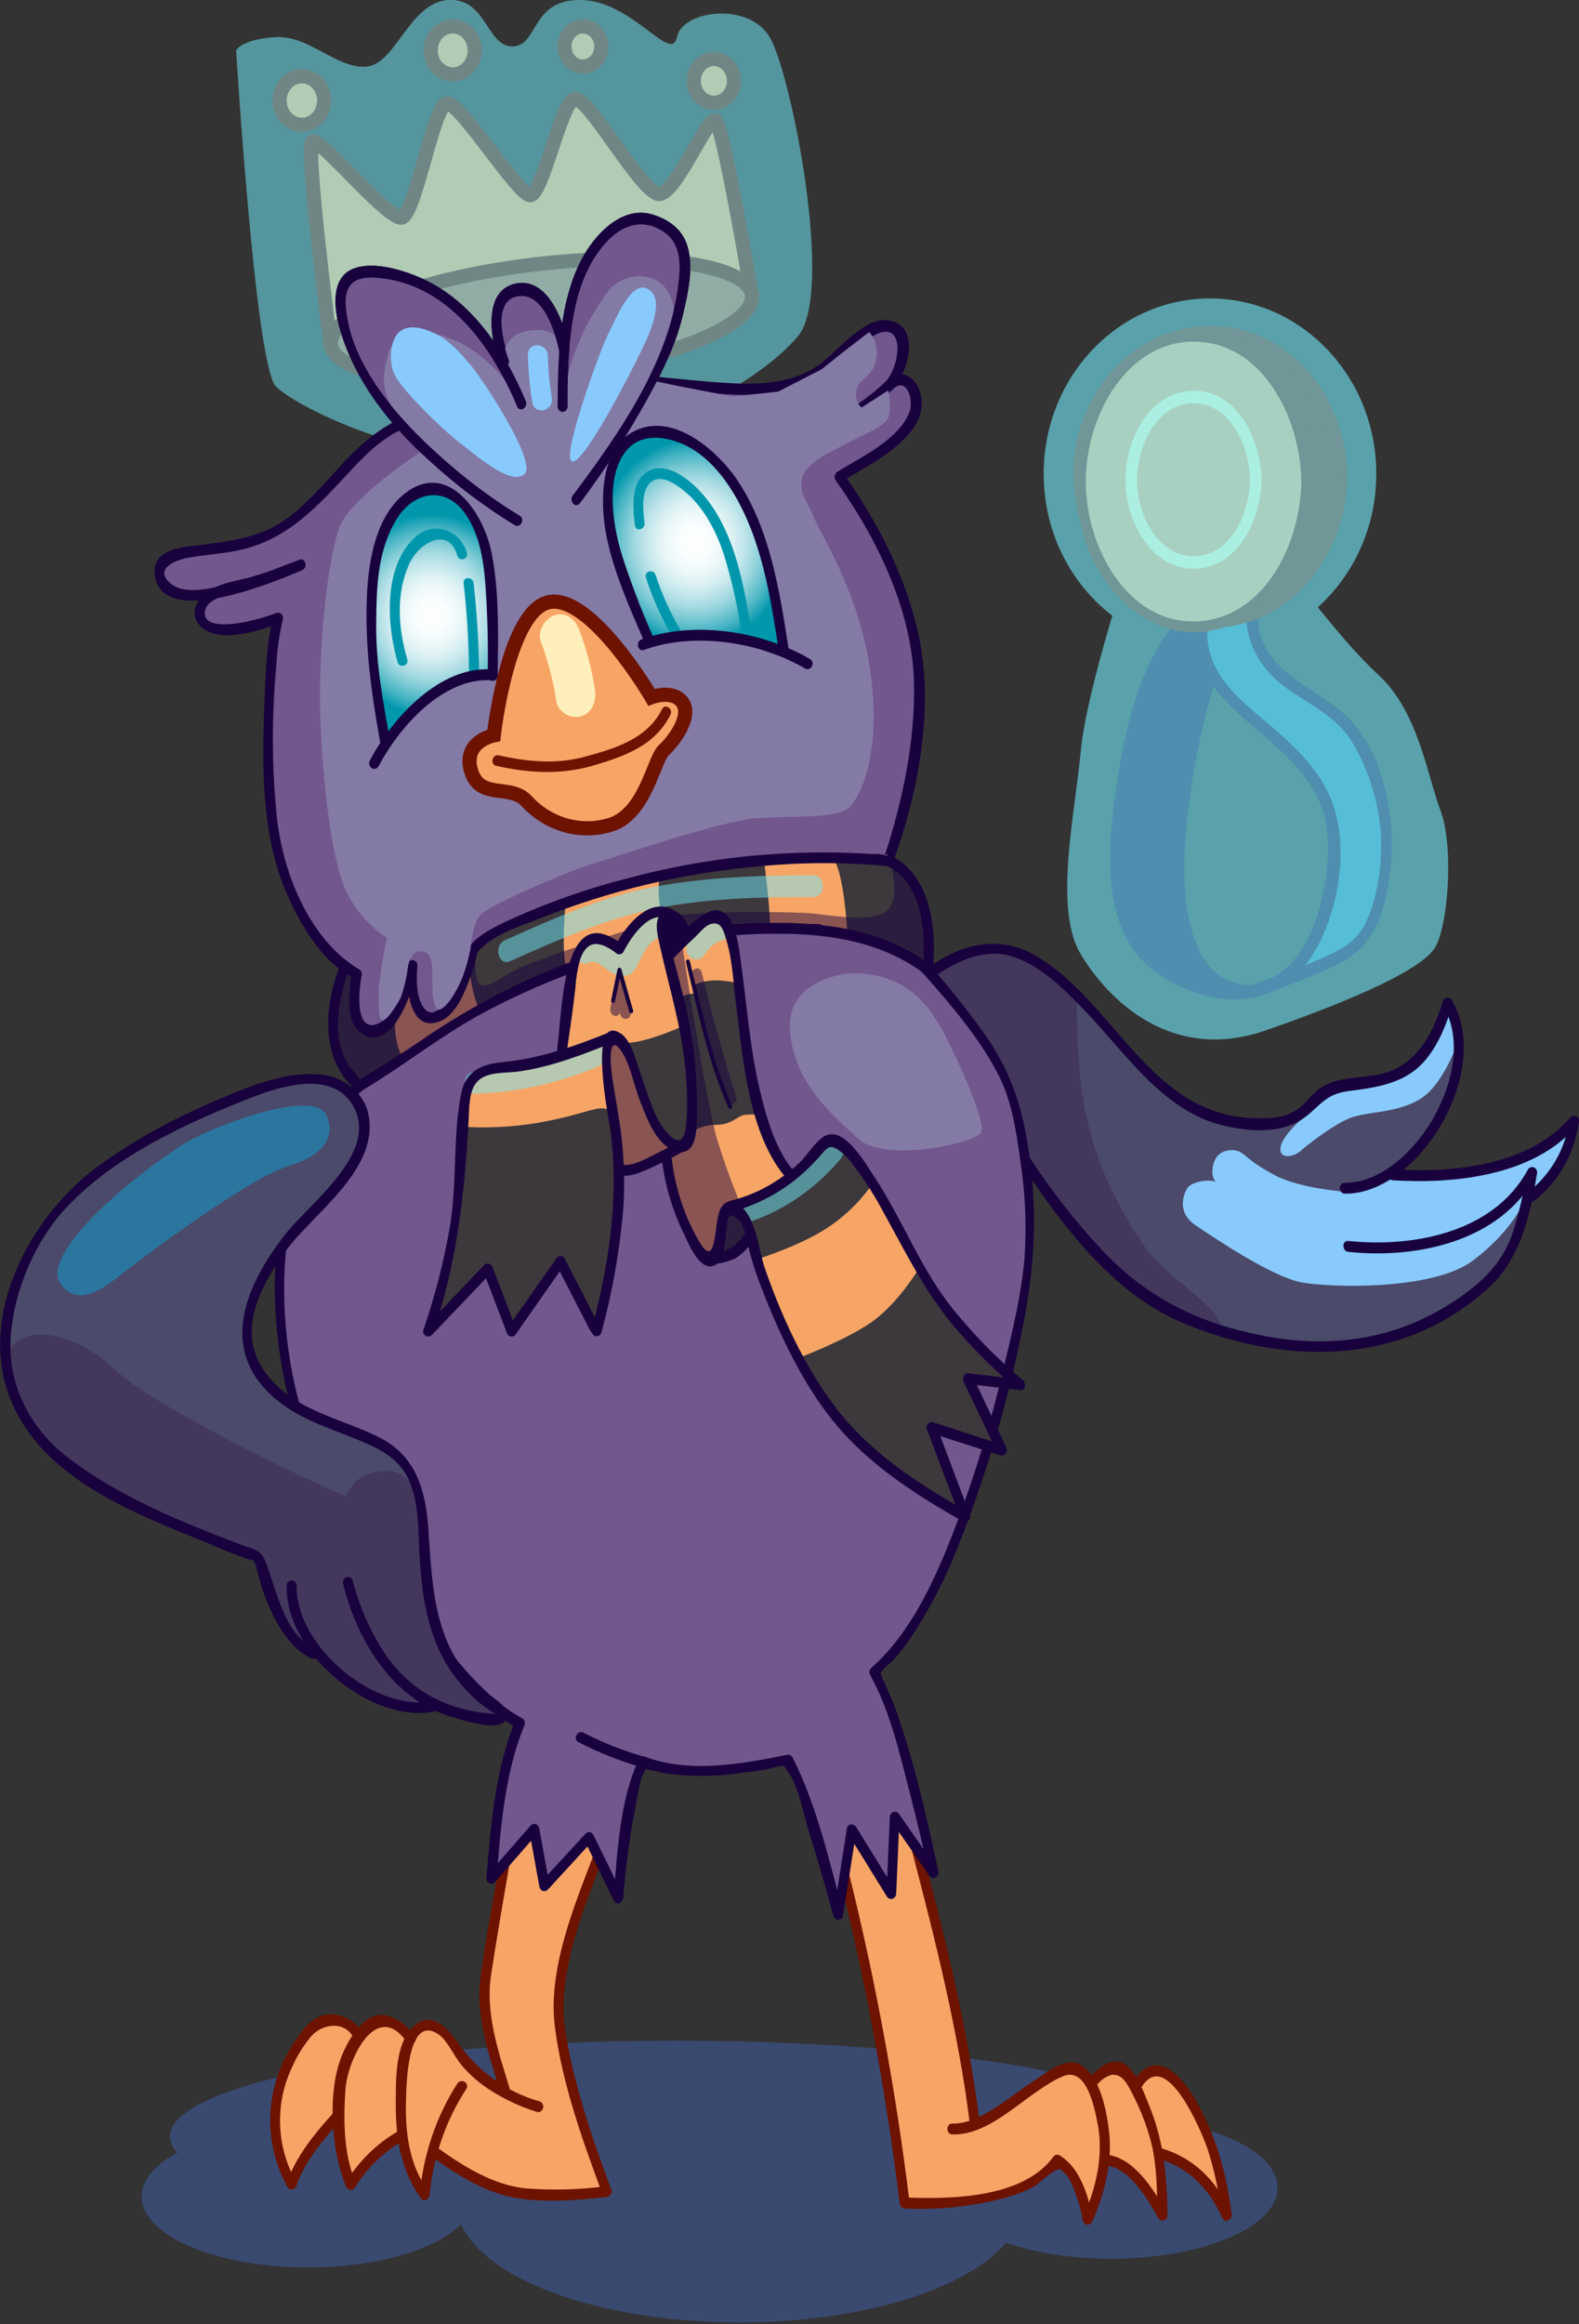 <svg width="223" height="328" viewBox="0 0 223 328" fill="none" xmlns="http://www.w3.org/2000/svg">
<rect x="0" y="0" width="223" height="328" fill="#333333" stroke="none"/>
<ellipse cx="95.5" cy="301.5" rx="71.5" ry="13.5" fill="#3A4970"/>
<ellipse cx="156.931" cy="308.77" rx="23.5" ry="10" fill="#3A4970"/>
<ellipse cx="43.5" cy="310" rx="23.5" ry="10" fill="#3A4970"/>
<ellipse cx="104.431" cy="310.77" rx="40" ry="17" fill="#3A4970"/>
<g clip-path="url(#clip0_685_4734)">
<path d="M46.616 47.826L44.044 23.715V19.648L49.024 24.193L56.293 30.744L58.419 27.68L62.483 15.191L63.938 14.509L67.675 19.19L73.614 26.622L75.226 27.4L76.543 24.964L78.813 18.399L81.165 13.956L82.89 15.157L89.124 23.497L92.422 27.114L93.777 27.127L96.913 23.019L100.82 17.02L101.623 18.399L103.661 28.533L106.082 41.486L105.053 44.243L100.023 47.444L91.149 50.617L59.924 53.313L49.983 51.702L46.948 49.416L46.616 47.826Z" fill="#F7A566"/>
<path d="M106.082 41.486L104.301 39.322L99.691 37.303H94.994L79.46 36.934L68.999 37.999L60.037 40.339L47.331 46.127L46.716 48.638L48.234 50.965L51.552 52.248H71.144L95.684 49.136L104.332 45.171L106.082 41.486Z" fill="#B36341"/>
<path d="M77.237 53.027C93.661 51.114 106.629 46.042 106.202 41.698C105.775 37.355 92.114 35.385 75.69 37.298C59.266 39.211 46.297 44.283 46.725 48.626C47.152 52.97 60.813 54.94 77.237 53.027Z" stroke="#6D1300" stroke-width="2" stroke-miterlimit="10"/>
<path d="M106.082 41.192C106.082 41.192 102.143 17.846 101.065 17.034C99.986 16.222 95.565 27.141 93.163 27.373C90.761 27.605 83.078 13.492 81.153 13.956C79.227 14.42 76.6 27.544 74.881 27.544C73.163 27.544 64.972 14.42 63.104 14.577C61.235 14.734 58.645 30.389 56.719 30.71C54.794 31.031 45.374 19.62 44.176 19.968C42.978 20.316 46.685 48.631 46.685 48.631" stroke="#6D1300" stroke-width="2" stroke-miterlimit="10"/>
<path d="M42.634 17.614C44.372 17.614 45.782 16.08 45.782 14.188C45.782 12.296 44.372 10.762 42.634 10.762C40.895 10.762 39.485 12.296 39.485 14.188C39.485 16.08 40.895 17.614 42.634 17.614Z" fill="#F7A566" stroke="#6D1300" stroke-width="2" stroke-miterlimit="10"/>
<path d="M63.938 10.503C65.656 10.503 67.048 8.987 67.048 7.118C67.048 5.248 65.656 3.733 63.938 3.733C62.22 3.733 60.827 5.248 60.827 7.118C60.827 8.987 62.22 10.503 63.938 10.503Z" fill="#F7A566" stroke="#6D1300" stroke-width="2" stroke-miterlimit="10"/>
<path d="M82.319 9.397C83.757 9.397 84.922 8.129 84.922 6.565C84.922 5.001 83.757 3.733 82.319 3.733C80.882 3.733 79.717 5.001 79.717 6.565C79.717 8.129 80.882 9.397 82.319 9.397Z" fill="#F7A566" stroke="#6D1300" stroke-width="2" stroke-miterlimit="10"/>
<path d="M100.82 14.509C102.389 14.509 103.661 13.125 103.661 11.417C103.661 9.71 102.389 8.326 100.82 8.326C99.251 8.326 97.979 9.71 97.979 11.417C97.979 13.125 99.251 14.509 100.82 14.509Z" fill="#F7A566" stroke="#6D1300" stroke-width="2" stroke-miterlimit="10"/>
<g opacity="0.53">
<path d="M33.346 7.118C33.346 7.118 36.068 51.511 38.946 54.514C41.825 57.517 60.564 66.927 77.377 64.15C94.191 61.372 107.48 53.592 112.692 47.457C117.904 41.322 111.714 10.312 108.716 5.255C105.718 0.198 96.355 1.426 95.59 5.255C94.825 9.083 89.375 0.191 82.156 -2.45601e-05C74.938 -0.191 76.079 6.476 72.398 6.551C68.717 6.627 68.729 -0.341 63.286 -2.45601e-05C57.842 0.341 55.923 9.022 51.759 9.397C47.594 9.773 43.606 4.893 38.789 5.241C33.973 5.589 33.346 7.118 33.346 7.118Z" fill="#73EDFB"/>
</g>
<path d="M85.706 258.415L72.787 255.166L69.802 271.6L68.353 281.884L69.802 290.128L71.244 294.776L66.346 291.739L64.019 288.681L62.132 286.306L59.943 285.89L57.949 287.74L55.791 285.767L52.944 285.037L50.655 287.432L49.112 285.767L44.709 285.624L41.618 289.016L39.567 293.499L38.764 300.351L41.191 308.247L43.643 303.135L47.488 298.611L48.422 304.487L49.513 308.247L52.944 304.105L56.594 301.395L57.949 306.152L60.031 309.08L60.833 302.671L64.603 305.858L71.338 309.08H85.624L82.821 301.743L79.585 289.016L78.55 281.181L80.582 272.821L85.706 258.415Z" fill="#F7A566"/>
<path d="M127.443 252.143L116.769 255.166L120.4 269.539L124.119 286.764L127.443 310.342H138.436L145.962 307.783L149.324 304.883L151.468 307.08L153.488 312.662L155.081 309.08L155.971 304.418L158.599 305.777L162.318 309.762L163.88 312.171V306.971L163.604 303.879L169.505 307.019L173.237 312.662L171.888 305.367L168.96 298.099L165.705 293.213L163.096 291.739L160.004 293.615L158.185 292.182L154.065 294.189L152.102 291.739L146.978 293.499L139.503 299.191L137.659 299.648L136.492 291.254L132.46 273.285L127.443 252.143Z" fill="#F7A566"/>
<path d="M118.587 265C122.331 280.09 125.161 295.43 127.06 310.922C127.064 311.123 127.14 311.315 127.271 311.457C127.401 311.599 127.577 311.681 127.762 311.687C132.459 311.913 137.162 311.426 141.735 310.24C143.07 309.892 144.373 309.415 145.629 308.813C146.884 308.206 147.987 306.766 149.16 306.295C149.957 305.961 149.631 306.084 150.352 306.698C151.18 307.38 151.769 309.189 152.12 310.206C152.479 311.259 152.754 312.343 152.942 313.447C152.985 313.582 153.061 313.702 153.163 313.792C153.264 313.883 153.387 313.941 153.517 313.96C153.647 313.979 153.779 313.958 153.899 313.9C154.019 313.842 154.122 313.749 154.196 313.632C155.915 309.864 157.1 305.326 156.661 301.109C156.354 298.167 155.407 292.81 152.453 291.322C150.377 290.278 147.555 292.687 145.874 293.759C142.701 295.806 138.348 299.846 134.479 299.696C133.576 299.696 133.576 301.197 134.479 301.231C140.123 301.45 145.096 295.171 150.082 293.042C153.437 291.602 154.554 297.321 155.043 299.867C155.871 304.2 154.773 308.943 152.979 312.833L154.271 313.017C153.72 309.742 152.465 305.927 149.674 304.2C149.541 304.114 149.384 304.079 149.23 304.1C149.075 304.121 148.932 304.197 148.822 304.316C144.469 310.315 134.19 310.376 127.756 310.131L128.464 310.902C126.558 295.272 123.711 279.795 119.942 264.57C119.88 264.39 119.758 264.241 119.6 264.153C119.442 264.065 119.26 264.045 119.089 264.097C118.918 264.148 118.771 264.267 118.677 264.431C118.583 264.594 118.548 264.79 118.581 264.98L118.587 265Z" fill="#6D1300"/>
<path d="M128.753 261.035C132.102 273.893 135.338 286.586 136.981 299.853C137.1 300.829 138.461 300.413 138.342 299.45C136.699 286.177 133.463 273.483 130.114 260.626C130.052 260.445 129.93 260.296 129.772 260.209C129.614 260.121 129.432 260.101 129.261 260.152C129.09 260.204 128.943 260.323 128.849 260.486C128.755 260.65 128.721 260.846 128.753 261.035Z" fill="#6D1300"/>
<path d="M154.566 294.735C155.01 294.068 155.573 293.506 156.222 293.083C158.178 292.148 159.05 293.806 159.847 295.342C160.953 297.447 161.839 299.682 162.487 302.003C163.409 305.415 163.403 309.155 163.459 312.662L164.77 312.273C162.938 308.957 159.978 304.268 156.052 304.084C155.143 304.05 155.149 305.585 156.052 305.62C159.339 305.749 162.023 310.253 163.578 313.024C163.66 313.164 163.781 313.271 163.923 313.331C164.065 313.391 164.221 313.4 164.368 313.356C164.515 313.313 164.645 313.219 164.74 313.09C164.835 312.96 164.889 312.801 164.895 312.635C164.807 307.176 164.375 302.187 162.293 297.157C161.54 295.335 160.361 291.827 158.392 291.09C156.579 290.408 154.666 292.237 153.594 293.622C153.011 294.373 154.002 295.465 154.591 294.707L154.566 294.735Z" fill="#6D1300"/>
<path d="M161.358 294.352C164.776 289.268 169.511 300.399 170.483 303.115C171.516 306.269 172.212 309.541 172.559 312.867L173.845 312.273C171.775 307.646 168.432 304.405 163.81 303.135C163.636 303.1 163.456 303.138 163.306 303.24C163.155 303.342 163.046 303.502 162.999 303.688C162.951 303.874 162.97 304.073 163.05 304.245C163.131 304.416 163.268 304.549 163.434 304.616C167.699 305.783 170.753 308.813 172.647 313.051C173.029 313.904 174.039 313.243 173.939 312.458C173.192 306.664 171.725 301.347 168.852 296.366C166.89 292.953 163.296 288.907 160.16 293.574C159.621 294.373 160.844 295.137 161.377 294.352H161.358Z" fill="#6D1300"/>
<path d="M83.825 261.82C81.027 269.136 77.321 278.076 78.375 286.143C79.428 294.209 82.269 302.044 85.022 309.496L85.706 308.527C81.901 309.039 78.059 309.147 74.236 308.848C69.707 308.39 65.455 305.756 61.693 303.054C60.934 302.508 60.225 303.838 60.978 304.384C64.634 307.032 68.861 309.646 73.276 310.274C77.352 310.847 81.598 310.526 85.675 310.062C86.076 310.015 86.54 309.598 86.352 309.093C83.73 301.996 81.147 294.571 79.899 287.03C78.538 278.793 82.288 269.716 85.154 262.23C85.499 261.322 84.138 260.919 83.793 261.82H83.825Z" fill="#6D1300"/>
<path d="M70.567 262.803C69.626 268.324 68.516 273.859 67.82 279.421C67.193 284.58 69.074 290.142 70.567 294.98C70.855 295.908 72.216 295.513 71.928 294.571C70.397 289.63 68.541 284.075 69.338 278.834C70.134 273.592 71.043 268.413 71.928 263.212C72.091 262.243 70.73 261.848 70.567 262.803Z" fill="#6D1300"/>
<path d="M76.286 296.591C71.548 295.293 67.366 292.256 64.446 287.992C62.646 285.378 60.056 283.577 57.698 286.77C55.779 289.384 55.904 293.998 55.892 297.171C55.892 301.9 56.688 306.534 59.479 310.274C59.905 310.847 60.633 310.322 60.683 309.735C61.197 304.361 62.977 299.222 65.851 294.816C66.377 294.004 65.154 293.24 64.596 294.038C61.611 298.686 59.778 304.092 59.272 309.735L60.476 309.189C57.773 305.565 57.202 300.897 57.34 296.366C57.403 293.636 57.654 284.184 61.956 287.125C63.21 288.006 64.189 290.292 65.236 291.527C66.418 292.896 67.779 294.069 69.275 295.008C71.349 296.332 73.57 297.362 75.885 298.072C76.059 298.107 76.239 298.069 76.39 297.967C76.54 297.865 76.65 297.705 76.697 297.519C76.744 297.333 76.725 297.135 76.645 296.963C76.564 296.791 76.427 296.658 76.261 296.591H76.286Z" fill="#6D1300"/>
<path d="M58.557 287.351C57.397 285.706 55.308 284.054 53.295 284.409C50.686 284.873 48.642 288.804 47.883 291.234C46.29 296.291 46.873 303.879 48.905 308.663C48.967 308.786 49.057 308.888 49.168 308.959C49.278 309.03 49.404 309.068 49.532 309.068C49.66 309.068 49.786 309.03 49.897 308.959C50.007 308.888 50.098 308.786 50.159 308.663C51.904 305.895 54.247 303.636 56.983 302.085C57.785 301.62 57.07 300.297 56.268 300.761C53.32 302.438 50.796 304.877 48.917 307.865H50.172C48.51 303.954 48.491 299.123 48.786 294.898C49.093 290.565 53.176 282.205 57.384 288.115C57.929 288.893 59.159 288.115 58.601 287.344L58.557 287.351Z" fill="#6D1300"/>
<path d="M46.886 298.413C44.377 301.191 41.774 304.378 40.508 308.042L41.8 307.865C40.435 305.475 39.663 302.741 39.561 299.93C39.459 297.119 40.029 294.327 41.216 291.827C41.933 290.161 42.886 288.628 44.038 287.282C45.688 285.528 48.867 285.167 50.046 287.821C50.441 288.715 51.658 287.937 51.263 287.05C50.467 285.262 48.322 284.218 46.578 284.273C43.982 284.341 42.395 286.852 41.091 289.002C39.278 291.874 38.265 295.255 38.175 298.737C38.085 302.22 38.921 305.658 40.583 308.636C40.654 308.764 40.758 308.866 40.882 308.931C41.006 308.995 41.145 309.019 41.281 309C41.417 308.98 41.545 308.918 41.65 308.821C41.754 308.723 41.83 308.595 41.868 308.452C43.054 305.04 45.569 302.085 47.883 299.498C48.51 298.816 47.519 297.703 46.886 298.413V298.413Z" fill="#6D1300"/>
<path d="M131.343 137.363L138.267 133.821L143.297 134.312L150.603 139.089L165.805 154.656L173.224 158.17L180.994 158.375L184.099 156.894L186.262 154.308L190.107 153.434L195.945 152.39L199.376 150.425L202.543 146.289L204.393 141.73L206.318 146.903L204.914 154.785L199.991 162.756L196.228 165.5L200.273 165.848L210.081 165.022L217.582 162.047L222.285 158.054L221.37 162.668L215.726 168.905L212.859 177.627L207.585 182.991L199.307 187.713L189.868 190.068L177.087 189.031L167.335 186.001L161.283 182.186L155.118 177.354L150.716 171.253L143.867 162.354L135.344 147.599L131.343 137.363Z" fill="#4B4A6B"/>
<path d="M206.193 146.289C206.193 146.289 204.155 152.608 200.912 154.874C197.67 157.14 193.161 156.792 190.652 157.795C188.144 158.798 184.487 161.712 183.647 162.456C182.807 163.2 181.22 163.534 180.888 162.586C180.405 161.187 182.813 158.88 183.685 158.054C184.149 157.673 184.509 157.161 184.726 156.573L187.046 153.782L192.534 152.827L198.015 151.462L201.577 147.92L204.33 141.874L205.622 143.969L206.193 146.289Z" fill="#88CAFD"/>
<path d="M222.21 158.778L215.161 163.5L202.756 166.196L196.416 165.377L199.834 166.196C198.02 165.879 196.163 166.055 194.428 166.708C192.878 167.375 191.268 167.862 189.624 168.161C189.624 168.161 183.421 167.677 179.991 165.834C176.56 163.992 176.303 163.309 175.262 162.654C174.221 161.999 172.34 162.306 171.7 163.487C171.06 164.667 171.073 166.182 171.7 166.797C170.659 166.36 168.182 166.797 167.661 167.711C167.141 168.625 166.137 171.123 168.915 172.979C171.694 174.836 179.721 180.254 183.885 180.998C188.049 181.742 202.417 182.131 208.024 177.9C213.079 174.092 215.5 169.895 216.064 167.342C216.628 164.79 216.39 168.755 216.39 168.755L219.388 166.182L222.21 158.778Z" fill="#88CAFD"/>
<path d="M131.343 137.854L137.264 133.834L143.673 134.223L149.148 137.854L152.102 140.993C152.102 140.993 151.901 149.23 153.061 155.714C154.077 161.378 156.279 168.305 161.841 176.187C164.839 180.445 172.195 184.294 172.503 187.393C169.761 186.183 166.936 185.209 164.055 184.479L156.385 178.282L148.684 169.233L140.801 159.87L131.644 143.082L131.343 137.854Z" fill="#43375D"/>
<path d="M131.701 138.025C134.68 135.834 138.675 133.93 142.318 134.81C146.545 135.82 150.239 139.54 153.249 142.679C159.226 148.91 164.356 156.935 172.967 158.894C175.946 159.576 179.558 159.904 182.443 158.73C183.416 158.324 184.319 157.743 185.115 157.01C187.159 155.154 187.924 154.28 190.759 153.946C194.221 153.496 198.04 152.95 200.712 150.254C202.875 148.077 204.249 144.794 205.102 141.792L203.822 141.949C209.14 150.957 199.301 167.11 189.862 166.926C189.686 166.944 189.523 167.033 189.405 167.175C189.286 167.317 189.22 167.502 189.22 167.694C189.22 167.886 189.286 168.071 189.405 168.213C189.523 168.355 189.686 168.444 189.862 168.462C200.298 168.666 210.94 151.175 205.045 141.164C204.971 141.039 204.866 140.94 204.742 140.878C204.619 140.815 204.481 140.792 204.346 140.812C204.21 140.831 204.083 140.892 203.978 140.987C203.873 141.082 203.795 141.207 203.753 141.348C202.53 145.532 200.411 149.537 196.46 151.134C193.161 152.452 188.808 151.523 185.974 153.946C184.883 154.881 184.092 156.075 182.838 156.812C181.095 157.843 179.075 157.863 177.144 157.802C173.599 157.735 170.135 156.64 167.109 154.629C159.213 149.394 154.623 139.867 146.413 134.96C141.221 131.842 135.752 133.145 130.954 136.667C130.202 137.213 130.91 138.543 131.663 137.99L131.701 138.025Z" fill="#18013D"/>
<path d="M144.187 164.128C149.913 172.939 157.194 182.452 166.607 186.512C180.919 192.654 197.57 193.064 209.974 181.995C214.609 177.852 216.033 171.99 217.042 165.752C217.108 165.566 217.104 165.359 217.032 165.175C216.96 164.992 216.825 164.846 216.656 164.768C216.487 164.69 216.297 164.687 216.126 164.758C215.955 164.83 215.816 164.971 215.738 165.152C210.821 174.133 199.263 176.071 190.408 175.136C189.504 175.04 189.511 176.576 190.408 176.672C199.777 177.682 211.774 175.395 216.955 165.923L215.663 165.336C215.227 168.197 214.574 171.014 213.712 173.757C212.314 178.118 209.467 180.848 205.917 183.271C197.306 189.16 187.868 190.409 177.996 188.437C169.216 186.683 161.879 183.134 155.501 176.283C151.793 172.305 148.416 167.977 145.41 163.35C144.889 162.552 143.667 163.316 144.156 164.128H144.187Z" fill="#18013D"/>
<path d="M196.673 166.571C205.24 167.11 216.641 166.032 222.787 158.771L221.583 158.225C221.156 162.122 218.892 165.793 216.008 168.107C215.286 168.687 216.008 170.018 216.723 169.431C218.413 168.125 219.842 166.458 220.92 164.531C221.998 162.605 222.704 160.459 222.994 158.225C223.069 157.543 222.179 157.229 221.79 157.686C215.907 164.633 204.857 165.548 196.704 165.036C195.795 164.981 195.801 166.517 196.704 166.571H196.673Z" fill="#18013D"/>
<path d="M130.754 136.687C130.754 136.687 140.161 147.299 142.337 152.847C144.513 158.396 145.912 169.963 145.429 177.163C144.946 184.363 136.649 224.934 123.479 235.996C127.273 242.5 131.857 264.338 131.857 264.338L126.363 256.443L125.881 267.3L120.28 258.244L118.399 270.207C118.399 270.207 113.808 253.146 111.299 248.424C105.586 249.591 96.141 250.922 90.855 248.656C88.616 252.901 87.336 267.88 87.336 267.88L83.197 259.329L76.926 266.154L75.49 258.196L69.456 265.11C69.456 265.11 70.711 249.488 73.458 243.21C66.308 239.613 48.372 215.332 44.534 206.508C40.696 197.684 39.404 186.908 39.623 178.705C39.843 170.502 42.834 162.251 45.23 158.996C46.959 156.771 48.928 154.78 51.094 153.066L78.061 132.019L122.92 130.388L130.754 136.687Z" fill="#71578D"/>
<path d="M130.252 137.226C134.115 141.607 138.21 146.303 140.964 151.612C142.845 155.202 143.51 159.528 144.068 163.562C144.794 168.174 145.004 172.864 144.695 177.531C144.244 182.684 142.995 187.836 141.804 192.832C140.078 200.267 137.884 207.563 135.238 214.67C132.422 222.116 128.916 230.298 122.996 235.444C122.885 235.563 122.814 235.719 122.794 235.887C122.773 236.055 122.805 236.225 122.883 236.372C125.693 241.401 127.079 247.55 128.527 253.174C129.493 256.934 130.409 260.721 131.199 264.53L132.491 263.943L126.991 256.04C126.909 255.9 126.788 255.793 126.646 255.733C126.504 255.673 126.348 255.664 126.201 255.708C126.054 255.751 125.923 255.845 125.829 255.974C125.734 256.104 125.68 256.263 125.674 256.429L125.197 267.287L126.508 266.904L120.907 257.842C120.6 257.35 119.728 257.323 119.616 258.026L117.734 269.989H119.095C117.132 262.687 115.332 254.709 111.927 248.028C111.847 247.884 111.726 247.771 111.582 247.707C111.439 247.643 111.28 247.631 111.13 247.673C104.784 248.936 97.333 250.328 91.062 247.905C90.912 247.86 90.752 247.87 90.608 247.934C90.463 247.999 90.343 248.113 90.265 248.26C87.499 253.938 87.192 261.561 86.647 267.867L87.964 267.485L83.799 258.947C83.744 258.847 83.668 258.761 83.578 258.697C83.488 258.633 83.386 258.592 83.279 258.577C83.172 258.562 83.064 258.573 82.962 258.61C82.86 258.647 82.766 258.709 82.689 258.79L76.418 265.615L77.597 265.949L76.136 257.964C76.102 257.836 76.037 257.719 75.949 257.626C75.861 257.533 75.752 257.466 75.633 257.432C75.515 257.398 75.39 257.399 75.271 257.434C75.152 257.468 75.044 257.536 74.957 257.63L68.924 264.536L70.128 265.082C70.698 258.019 71.313 250.069 74.035 243.572C74.127 243.395 74.153 243.187 74.106 242.991C74.059 242.794 73.943 242.626 73.784 242.521C67.901 239.381 63.122 232.557 58.989 227.241C54.167 221.058 49.225 214.506 45.688 207.327C40.671 197.09 38.789 182.957 41.122 171.621C42.32 165.739 44.39 160.409 48.522 156.294C49.81 155.04 51.165 153.871 52.58 152.793L65.907 142.385C69.877 139.294 73.759 135.732 77.942 132.995C78.349 132.729 78.431 132.654 78.092 132.756C78.508 132.693 78.928 132.679 79.347 132.715L85.06 132.51L103.611 131.828L121.171 131.193C122.99 131.125 122.494 130.934 123.679 131.876L130.453 137.335C131.18 137.922 131.889 136.591 131.161 136.011L124.953 131.002C123.911 130.17 123.479 129.712 122.287 129.637C117.477 129.303 112.41 129.992 107.599 130.17L87.311 130.9L80.287 131.152C79.497 131.152 78.469 131.03 77.71 131.343C76.518 131.835 75.264 133.254 74.242 134.073L66.697 139.901L52.097 151.305C47.161 155.154 43.355 159.426 41.229 165.746C37.466 176.992 38.407 190.204 41.856 201.417C44.596 210.289 50.078 217.796 55.434 225.016C58.526 229.225 61.821 233.252 65.305 237.082C67.606 239.572 70.096 242.289 73.044 243.865L72.793 242.814C69.958 249.598 69.281 257.732 68.691 265.096C68.695 265.247 68.739 265.393 68.818 265.517C68.897 265.641 69.007 265.737 69.135 265.794C69.263 265.852 69.404 265.867 69.54 265.839C69.676 265.81 69.802 265.74 69.902 265.635L75.929 258.729L74.75 258.388L76.192 266.345C76.227 266.473 76.291 266.588 76.379 266.681C76.467 266.774 76.575 266.841 76.694 266.875C76.812 266.909 76.936 266.91 77.055 266.877C77.174 266.844 77.282 266.778 77.371 266.686L83.642 259.862L82.539 259.705L86.697 268.242C87.054 268.972 87.951 268.556 88.014 267.853C88.372 263.189 89.016 258.557 89.939 253.986C90.165 252.921 90.334 251.099 90.942 250.191C91.551 249.284 90.767 249.68 92.046 249.864C92.673 249.959 93.351 250.178 94.009 250.287C97.376 250.748 100.783 250.748 104.15 250.287C105.549 250.13 106.941 249.932 108.333 249.707C108.822 249.625 110.215 249.065 110.729 249.27C110.973 249.372 110.992 249.68 111.262 250.028C112.767 251.966 113.426 255.91 114.178 258.285C115.432 262.284 116.603 266.313 117.69 270.371C117.872 271.054 118.944 271.156 119.051 270.371L120.933 258.408L119.641 258.585L125.247 267.648C125.329 267.788 125.45 267.896 125.592 267.955C125.734 268.015 125.89 268.024 126.037 267.98C126.184 267.937 126.315 267.844 126.409 267.714C126.504 267.584 126.558 267.425 126.564 267.259L127.041 256.402L125.73 256.791L131.224 264.686C131.312 264.845 131.45 264.963 131.612 265.02C131.774 265.077 131.949 265.069 132.106 264.997C132.262 264.925 132.39 264.794 132.466 264.628C132.541 264.462 132.559 264.272 132.516 264.093C130.841 256.163 128.973 248.124 126.244 240.542C125.906 239.586 124.313 236.379 124.363 236.14C124.526 235.614 126.012 234.495 126.389 234.058C127.114 233.215 127.797 232.328 128.433 231.404C131.181 227.327 133.484 222.916 135.294 218.26C139.162 208.562 142.163 198.481 144.256 188.157C146.137 179.285 146.608 171.171 145.234 162.094C144.281 155.755 142.531 150.827 138.925 145.764C136.508 142.398 133.931 139.173 131.205 136.1C130.622 135.424 129.625 136.489 130.252 137.226Z" fill="#18013D"/>
<path d="M91.225 248.001C88.185 247.154 85.226 245.993 82.388 244.534C81.573 244.111 80.852 245.435 81.674 245.858C84.619 247.38 87.692 248.593 90.849 249.482C91.023 249.517 91.203 249.479 91.353 249.377C91.504 249.275 91.613 249.115 91.66 248.929C91.708 248.743 91.689 248.544 91.609 248.373C91.528 248.201 91.391 248.068 91.225 248.001Z" fill="#18013D"/>
<path d="M119.961 137.369C128.113 137.144 131.337 142.242 133.099 145.443C134.862 148.643 139.371 158.321 138.543 159.842C137.715 161.364 124.934 164.128 121.253 160.743C117.571 157.358 112.121 152.868 111.563 145.443C111.005 138.018 119.961 137.369 119.961 137.369Z" fill="#847AA6"/>
<path d="M51.276 157.16C48.334 150.268 42.151 152.342 42.151 152.342L22.816 159.849L12.361 166.674L6.391 172.925L2.396 181.408L0.759 189.242L2.264 197.5L6.272 203.737L15.121 210.152L36.563 219.707L38.369 226.415L42.17 232.291L44.678 233.301C44.678 233.301 46.597 235 46.798 235.3C46.999 235.601 52.517 239.538 52.517 239.538L57.804 240.903L61.197 240.774L65.167 241.654L70.686 242.473L70.573 241.306L66.051 237.996L61.925 230.489L59.886 222.907L59.485 212.807L56.92 206.665L51.903 202.482L41.869 198.912L36.663 193.903L34.663 188.764L35.183 184.451L37.987 178.992L42.308 172.365L48.817 165.664L51.326 160.682L51.276 157.16Z" fill="#4B4A6B"/>
<path d="M59.297 211.647C58.67 209.211 56.324 207.361 54.242 207.552C52.16 207.743 49.915 208.508 48.874 211.21C42.953 208.685 21.737 198.489 16.532 193.528C11.327 188.567 5.965 187.775 3.801 188.648C1.637 189.522 0.628 191.085 0.929 192.654C1.23 194.224 4.691 202.836 4.691 202.836L20.282 212.875L33.289 218.519L36.87 219.386L38.074 225.746L41.21 230.721L44.659 232.564L49.676 237.941L56.004 240.903L61.649 240.821L69.137 242.664L70.912 242.22L69.789 240.903L66.089 237.948L62.088 231.847L60.162 222.784L59.617 213.988L59.297 211.647Z" fill="#43375D"/>
<path d="M46.077 157.358C44.195 153.455 29.376 159.201 25.657 161.624C16.45 167.636 5.883 177.395 8.523 181.142C11.163 184.888 15.089 181.462 18.131 179.094C21.173 176.726 35.346 166.169 40.871 164.517C46.396 162.866 47.274 159.842 46.077 157.358Z" fill="#2A769F"/>
<path d="M40.483 223.74C40.294 233.676 52.956 243.531 61.555 241.483C62.439 241.272 62.063 239.791 61.178 240.002C53.452 241.852 41.737 232.659 41.894 223.753C41.877 223.562 41.795 223.385 41.665 223.256C41.535 223.126 41.364 223.055 41.188 223.055C41.012 223.055 40.842 223.126 40.711 223.256C40.581 223.385 40.499 223.562 40.483 223.753V223.74Z" fill="#18013D"/>
<path d="M48.435 223.426C50.529 232.038 55.879 240.173 64.113 242.398C65.041 242.65 71.595 244.971 71.639 242.036C71.639 240.412 68.503 238.972 67.719 238.249C61.448 232.339 61.047 224.484 60.513 216.062C60.137 210.132 58.682 205.409 53.458 202.802C47.977 200.073 41.442 199.124 37.46 193.692C33.289 188.007 36.751 181.517 40.294 176.631C44.057 171.383 53.364 165.254 52.097 157.604C51.533 154.192 48.56 152.049 45.531 151.68C41.498 151.196 37.297 152.547 33.546 154.048C26.478 156.887 19.467 160.327 13.277 165.036C4.453 171.744 -3.154 185.298 1.361 197.179C5.858 208.931 19.617 213.803 29.695 217.925C31.512 218.754 33.366 219.478 35.252 220.096C35.634 220.168 36.003 220.302 36.349 220.491C35.434 219.809 36.055 220.491 36.237 221.283C37.234 225.835 39.83 232.202 44.051 234.086C44.891 234.454 45.261 232.973 44.427 232.605C39.987 230.653 39.14 224.333 37.397 220.171C36.77 218.683 35.804 218.683 34.336 218.123C25.82 214.895 16.839 211.299 9.432 205.587C4.723 201.956 1.367 196.196 1.474 189.768C1.581 182.943 4.823 175.266 9.288 170.509C15.56 163.821 24.214 159.542 32.323 156.178C37.152 154.171 46.584 150.036 49.952 156.225C53.521 162.797 43.562 169.922 40.087 174.447C34.87 181.271 30.919 189.979 38.262 196.858C41.912 200.27 46.622 201.547 51.012 203.389C53.608 204.474 56.199 205.778 57.597 208.576C59.171 211.729 59.052 215.687 59.234 219.167C59.592 226.149 60.67 232.687 65.286 237.901C66.54 239.376 67.985 240.645 69.576 241.668C70.316 242.118 70.335 241.954 69.789 241.906C63.154 241.381 57.622 238.706 53.859 232.598C52.036 229.676 50.666 226.448 49.802 223.044C49.74 222.863 49.618 222.714 49.46 222.626C49.302 222.539 49.12 222.518 48.949 222.57C48.778 222.621 48.631 222.74 48.537 222.904C48.443 223.067 48.409 223.263 48.441 223.453L48.435 223.426Z" fill="#18013D"/>
<path d="M80.155 130.224C75.965 130.53 71.863 131.687 68.064 133.637C65.104 135.124 67.224 140.113 70.24 139.246C72.637 138.541 75.073 138.005 77.534 137.642L76.781 131.616C72.077 132.824 67.48 134.477 63.041 136.557C60.131 137.922 62.238 143.457 65.217 142.167C67.716 140.999 70.329 140.142 73.006 139.615L70.83 134.005L58.287 140.324L61.134 145.634C62.245 144.905 63.402 144.262 64.596 143.709L61.837 138.536C58.974 141.047 55.832 143.157 52.486 144.815L55.904 149.64C58.412 147.067 60.959 145.088 60.394 141.048C60.175 139.444 58.249 138.455 56.926 138.905C56.389 139.054 55.885 139.32 55.445 139.687C55.005 140.054 54.638 140.515 54.367 141.041C52.398 144.378 57.283 147.463 59.24 144.139L59.554 143.607L57.867 145.02L58.425 144.829L54.957 142.679C54.888 142.194 52.141 145.054 51.909 145.293C49.444 147.838 52.536 151.51 55.333 150.118C59.105 148.205 62.64 145.779 65.85 142.897C67.97 141.014 65.681 136.612 63.103 137.765C61.45 138.494 59.843 139.342 58.293 140.304C55.101 142.351 57.898 147.244 61.14 145.613L73.683 139.287C76.819 137.704 74.398 133.186 71.507 133.671C68.833 134.199 66.222 135.055 63.724 136.223L65.894 141.839C69.903 140.012 74.049 138.564 78.287 137.513C81.316 136.748 80.739 131.036 77.54 131.48C74.581 131.882 71.648 132.49 68.76 133.302L70.93 138.919C73.84 137.454 76.975 136.589 80.174 136.366C83.78 136.1 83.805 129.951 80.174 130.224H80.155Z" fill="#F7A566"/>
<path d="M50.655 145.764L49.664 146.501L53.527 150.698L53.671 150.363C55.176 146.828 50.448 143.703 48.798 147.265L48.566 147.756L53.728 150.138C54.267 147.927 53.163 146.207 53.364 144.071C53.565 141.935 54.543 139.806 55.183 137.82C56.268 134.449 51.658 132.572 50.021 135.452C49.135 137.015 48.473 138.715 48.058 140.495L53.502 142.133C53.577 141.535 53.716 140.949 53.916 140.386L48.754 138.018C48.046 140.632 47.456 143.266 47.726 146.002C48.115 149.886 53.759 149.933 53.37 146.002C53.151 143.737 53.615 141.805 54.198 139.649C55.082 136.407 50.322 134.025 49.043 137.288C48.609 138.315 48.279 139.39 48.058 140.495C47.387 144.33 52.599 146.009 53.502 142.133C53.788 140.86 54.26 139.646 54.9 138.536L49.739 136.168C48.99 138.194 48.378 140.277 47.908 142.399C47.718 143.372 47.646 144.368 47.694 145.361C47.745 146.207 48.472 147.722 48.284 148.493C47.481 151.769 51.965 154.048 53.445 150.861L53.671 150.37L48.798 147.272L48.654 147.606C47.582 150.118 49.959 153.748 52.517 151.81L53.502 151.073C56.481 148.848 53.659 143.525 50.655 145.77V145.764Z" fill="#F7A566"/>
<path d="M70.767 131.712L69.701 131.289V137.213C74.517 135.274 79.328 133.329 84.213 131.616C89.287 129.842 94.492 127.911 99.892 128.204L99.139 122.171C92.343 124.144 85.686 126.648 79.221 129.665C76.085 131.111 78.487 135.848 81.397 135.274C84.451 134.681 87.506 134.237 90.597 133.95L89.174 128.232C88.065 128.86 86.904 129.372 85.706 129.76L88.892 134.271L89.331 133.589L87.644 134.995L88.371 134.715C91.77 133.398 90.309 127.46 86.872 128.791C85.679 129.169 84.66 130.021 84.019 131.18C82.614 133.411 84.941 136.435 87.205 135.691C88.87 135.144 90.483 134.424 92.021 133.541C94.417 132.176 93.401 127.556 90.597 127.815C87.002 128.147 83.436 128.664 79.898 129.364L82.075 134.974C88.102 132.213 94.306 129.932 100.638 128.15C103.805 127.249 102.996 122.294 99.885 122.117C94.373 121.803 89.042 123.564 83.843 125.345C78.644 127.126 73.382 129.242 68.202 131.33C67.623 131.528 67.117 131.922 66.758 132.455C66.399 132.988 66.206 133.631 66.206 134.292C66.206 134.952 66.399 135.596 66.758 136.128C67.117 136.661 67.623 137.055 68.202 137.253L69.268 137.677C72.686 139.041 74.16 133.097 70.767 131.753V131.712Z" fill="#F7A566"/>
<path d="M96.787 133.036C101.848 130.033 108.076 131.036 113.62 130.033C116.492 129.508 116.128 124.888 113.62 124.11C109.418 122.822 105.136 121.868 100.807 121.257V127.399C103.671 127.144 106.537 126.917 109.405 126.716C111.97 126.539 115.1 125.809 117.558 126.792C120.976 128.156 122.45 122.226 119.063 120.868C116.367 119.79 113.369 120.308 110.566 120.493C107.317 120.711 104.068 120.966 100.82 121.257C97.12 121.591 97.27 126.88 100.82 127.399C104.636 127.98 108.409 128.86 112.108 130.033V124.11C105.887 125.242 99.672 124.321 93.921 127.733C90.729 129.631 93.576 134.933 96.768 133.036H96.787Z" fill="#F7A566"/>
<path d="M119.333 130.593H119.208V124.669C118.48 124.853 117.326 124.417 116.593 124.348C115.859 124.28 115.2 124.253 114.504 124.253C113.018 124.253 111.538 124.587 110.058 124.519V130.661L109.136 130.409C110.39 131.405 112.272 130.627 112.999 129.31C113.852 127.761 113.206 126.089 111.983 125.106C111.425 124.67 110.743 124.462 110.058 124.519C106.42 124.621 106.433 130.484 110.058 130.661C111.77 130.743 113.476 130.354 115.2 130.402C117.082 130.456 118.869 131.043 120.707 130.593C123.692 129.863 123.065 125.693 120.707 124.669C120.271 124.482 119.8 124.412 119.333 124.464C115.74 124.792 115.708 130.934 119.333 130.606V130.593Z" fill="#F7A566"/>
<path d="M118.493 132.005C120.078 131.803 121.685 131.975 123.203 132.51V126.587C121.949 126.819 120.406 126.246 119.177 126.007L118.424 132.04C120.125 132.144 121.82 132.358 123.498 132.681C124.927 132.961 126.414 133.589 127.888 133.561C128.381 133.56 128.865 133.419 129.293 133.152C129.72 132.885 130.077 132.502 130.327 132.04C131.801 129.016 129.236 124.615 127.104 122.711C124.376 120.281 119.892 120.274 116.586 120.697C113.018 121.155 112.98 127.303 116.586 126.839C118.495 126.525 120.438 126.574 122.331 126.983C122.938 127.055 123.5 127.365 123.912 127.856C124.22 128.281 124.488 128.739 124.714 129.221C124.965 130.327 125.21 130.224 125.454 128.928L127.888 127.406C126.458 127.406 124.802 126.682 123.366 126.45C121.729 126.184 120.092 126 118.443 125.884C115.307 125.659 114.542 131.343 117.69 131.917C120.073 132.374 122.312 132.934 124.727 132.497C127.649 131.971 127.154 127.419 124.727 126.573C122.723 125.867 120.607 125.621 118.512 125.85C114.937 126.252 114.899 132.394 118.512 131.992L118.493 132.005Z" fill="#F7A566"/>
<path d="M131.418 133.377L131.105 131.412C130.823 129.631 128.408 130.17 128.333 131.814C128.295 132.614 128.32 133.415 128.408 134.21L130.816 133.125C129.53 131.915 128.092 130.911 126.546 130.142C126.22 129.949 125.838 129.898 125.479 130.001C125.12 130.104 124.81 130.352 124.614 130.695C124.43 131.048 124.38 131.466 124.475 131.859C124.57 132.251 124.802 132.588 125.122 132.797C126.458 133.434 127.704 134.275 128.822 135.295C129.637 136.052 131.387 135.657 131.23 134.21C131.142 133.415 131.117 132.614 131.155 131.814L128.383 132.224L128.697 134.189C128.796 134.582 129.034 134.916 129.359 135.117C129.684 135.319 130.07 135.372 130.431 135.264C130.792 135.156 131.098 134.897 131.284 134.543C131.469 134.189 131.517 133.77 131.418 133.377V133.377Z" fill="#F7A566"/>
<path d="M125.686 121.926C125.686 121.926 129.223 123.809 129.938 126.375C130.653 128.941 130.753 136.435 130.753 136.435L125.467 133.398L119.672 131.917C119.672 131.917 119.277 123.154 117.621 121.086C115.965 119.019 125.686 121.926 125.686 121.926Z" fill="#3D383C"/>
<path d="M107.906 121.475C107.906 121.475 108.816 128.675 108.709 130.245C108.602 131.814 104.758 131.2 104.758 131.2L95.094 132.981L93.312 128.75C93.312 128.75 92.648 124.615 93.312 123.857C93.977 123.1 97.703 122.492 97.703 122.492L107.906 121.475Z" fill="#3D383C"/>
<path d="M79.898 127.433C79.898 127.433 79.271 133.166 79.898 136.435C76.762 137.376 67.631 142.406 67.631 142.406C66.859 140.522 66.42 138.496 66.339 136.435C66.276 133.254 67.876 129.828 67.876 129.828L79.898 127.433Z" fill="#3D383C"/>
<path d="M55.816 143.218C55.816 143.218 55.471 146.439 56.644 148.821C54.618 149.968 52.734 151.39 51.037 153.052L47.274 149.456L46.647 143.935L49.105 134.919L54.279 137.786L55.816 143.218Z" fill="#3D383C"/>
<g opacity="0.49">
<path d="M125.686 121.475C125.686 121.475 127.254 126.621 125.417 128.402C123.579 130.183 118.518 129.358 115.288 128.969C112.058 128.58 98.299 128.621 95.364 129.269C92.429 129.917 75.734 135.329 72.787 136.899C69.839 138.468 68.804 139.574 67.77 138.898C66.735 138.223 67.299 133.534 67.299 133.534L48.291 136.885C47.788 138.222 47.356 139.589 46.998 140.98C46.998 141.457 47.237 148.903 47.237 148.903L50.492 153.052L60.288 146.726L70.24 140.98L80.977 136.202L105.436 130.818L115.646 131.152L124.369 133.288L130.973 136.878L131.099 131.999L129.819 125.966L127.373 122.738L125.686 121.475Z" fill="#18013D"/>
</g>
<g opacity="0.49">
<path d="M114.881 123.523C107.474 123.523 99.923 123.775 92.617 125.12C85.311 126.464 78.149 129.631 71.294 132.702C69.645 133.445 70.366 136.421 72.047 135.663C78.657 132.688 85.562 129.644 92.617 128.218C99.873 126.751 107.48 126.6 114.856 126.594C116.668 126.594 116.674 123.516 114.856 123.523H114.881Z" fill="#73EDFB"/>
</g>
<path d="M125.228 122.206C130.245 124.417 130.873 131.794 130.314 136.885L131.374 136.202C123.328 130.02 112.591 129.863 103.153 130.484C102.25 130.545 102.243 132.081 103.153 132.019C112.378 131.412 122.826 131.5 130.672 137.526C131.161 137.902 131.682 137.376 131.738 136.844C132.365 130.948 131.305 123.195 125.617 120.684C124.77 120.308 124.407 121.796 125.241 122.165L125.228 122.206Z" fill="#18013D"/>
<path d="M80.764 135.697C73.355 138.479 66.266 142.179 59.635 146.726C57.359 148.268 55.051 149.749 52.737 151.189C52.109 151.564 51.482 151.926 50.855 152.322C50.228 152.718 51.069 152.895 50.705 152.233C50.341 151.571 49.513 150.868 49.068 150.118C48.183 148.529 47.719 146.706 47.726 144.849C47.734 142.249 48.222 139.678 49.162 137.288C49.519 136.394 48.303 135.609 47.945 136.516C45.681 142.256 45.299 149.838 50.385 153.926C50.494 153.993 50.617 154.028 50.742 154.028C50.868 154.028 50.991 153.993 51.1 153.926C56.525 150.718 61.548 146.733 67.01 143.627C71.566 141.095 76.289 138.937 81.14 137.172C81.993 136.858 81.629 135.37 80.764 135.697Z" fill="#18013D"/>
<path d="M60.946 187.365L69.049 179.483L72.253 187.87L79.152 178.023L83.956 187.386L85.963 180.343L87.499 168.967V165.131H90.221L93.927 163.084L95.621 170.175L99.089 177.026L100.788 177.709L102.281 171.157L103.78 170.113L105.423 172.788C105.423 172.788 112.196 194.354 119.126 201.117C126.056 207.88 135.896 214.418 135.896 214.418V212.923L131.87 202.236L141.503 204.665L136.717 194.558L144.08 195.425L137.501 189.174L130.603 180.432L126.056 171.976L122.607 166.121L119.565 162.265L117.094 160.9L114.88 163.104L112.152 165.793L109.242 161.862L106.928 155.29L105.448 147.531L104.419 139.826L103.479 133.186L101.861 129.515H99.716L96.379 132.005L93.871 128.737L90.992 129.255L87.468 133.575L85.078 132.463L82.532 132.899L81.109 135.752L80.005 143.716L79.02 149.019L73.025 150.472L68.478 150.65L66.17 153.168L65.311 161.276L63.837 175.313L60.946 187.365Z" fill="#F7A566"/>
<path d="M102.181 170.325C102.018 170.556 101.829 170.762 101.616 170.939L102.193 170.461C101.997 170.608 101.786 170.731 101.566 170.83L102.237 170.523L102.149 170.564L105.718 173.525C105.714 173.46 105.714 173.393 105.718 173.328L105.617 174.14C105.634 174.011 105.663 173.886 105.705 173.764L105.423 174.495C105.47 174.375 105.531 174.262 105.605 174.16L105.16 174.781C105.238 174.68 105.326 174.588 105.423 174.508L104.852 174.986L104.928 174.931L101.064 170.727C101.008 170.823 100.951 170.912 100.889 171L101.334 170.379C101.148 170.631 100.938 170.859 100.707 171.062L101.278 170.584L101.196 170.652C100.873 170.835 100.6 171.109 100.406 171.444C100.155 171.737 99.98 172.098 99.898 172.488C99.7 173.273 99.796 174.111 100.165 174.818C100.534 175.526 101.146 176.045 101.867 176.262C102.229 176.378 102.61 176.411 102.985 176.358C103.36 176.305 103.72 176.168 104.043 175.955C104.42 175.666 104.775 175.344 105.103 174.993C105.411 174.621 105.692 174.224 105.943 173.805L106.226 173.068C106.345 172.674 106.363 172.251 106.276 171.847C106.214 171.178 105.942 170.554 105.504 170.079C105.142 169.724 104.714 169.457 104.25 169.294C103.887 169.184 103.507 169.154 103.133 169.207C102.76 169.26 102.399 169.394 102.074 169.601C101.464 170.014 100.961 170.587 100.61 171.269C100.259 171.95 100.072 172.717 100.067 173.498C100.068 173.967 100.17 174.428 100.363 174.846C100.557 175.265 100.838 175.628 101.183 175.907C101.521 176.21 101.921 176.419 102.35 176.516C102.778 176.612 103.222 176.593 103.642 176.46C104.614 176.113 105.481 175.486 106.15 174.645C106.421 174.376 106.622 174.034 106.734 173.655C106.909 173.292 106.993 172.884 106.978 172.474C106.971 171.66 106.675 170.879 106.15 170.297C105.619 169.726 104.903 169.405 104.156 169.403C103.784 169.397 103.415 169.474 103.072 169.627C102.728 169.781 102.416 170.009 102.156 170.297L102.181 170.325Z" fill="#F7A566"/>
<path d="M84.389 187.365L79.371 178.494L72.586 187.365L68.685 179.258L60.482 187.365L63.969 174.706L65.135 165.206L65.223 159.01C68.632 159.233 72.053 159.079 75.433 158.553C80.714 157.679 83.122 156.614 84.596 156.444C86.069 156.273 86.596 157.167 86.596 157.167L87.85 166.681L86.922 174.249L84.389 187.365Z" fill="#3D383C"/>
<path d="M136.047 213.305L126.683 207.764L118.963 201.356L112.692 191.678C112.692 191.678 119.177 189.283 122.977 186.669C126.778 184.056 129.744 179.081 129.744 179.081L134.899 186.99L140.054 191.767L143.673 195.084L136.862 194.326L138.743 198.817L141.252 204.147L131.638 201.342L136.047 213.305Z" fill="#3D383C"/>
<path d="M122.92 167.506C121.255 169.773 119.236 171.704 116.956 173.212C113.112 175.784 107.185 177.627 107.185 177.627L105.881 174.092L104.507 176.139L100.606 177.374L102.488 170.584L109.01 167.486L114.849 162.825L117.213 160.777L119.615 162.313L122.92 167.506Z" fill="#3D383C"/>
<path d="M96.355 144.856C96.355 144.856 91.789 146.944 88.904 147.163C86.019 147.381 88.904 148.862 88.904 148.862L90.064 152.445L92.498 158.416L94.712 161.303L96.831 161.624L97.722 160.259L97.992 154.799L96.355 144.856Z" fill="#3D383C"/>
<path d="M103.955 138.714C103.955 138.714 100.293 137.731 97.991 139.069L98.305 140.27C97.632 140.171 96.947 140.312 96.354 140.673C95.351 141.28 96.913 146.289 96.913 146.289L97.671 155.004L97.508 159.842C98.6 159.135 99.844 158.759 101.114 158.75C103.234 158.75 103.999 157.659 104.959 157.386C105.815 157.245 106.686 157.245 107.543 157.386L105.561 151.639L104.934 143.73L103.955 138.714Z" fill="#3D383C"/>
<g opacity="0.49">
<path d="M92.924 129.132C91.842 129.393 90.836 129.942 89.996 130.729C89.514 131.196 89.092 131.731 88.741 132.319C88.509 132.708 88.033 134.251 87.738 134.367C86.973 134.599 85.856 133.207 85.104 132.92C84.584 132.695 84.024 132.601 83.466 132.644C82.907 132.688 82.365 132.869 81.88 133.172C80.281 134.114 81.705 136.762 83.304 135.827C84.213 135.288 85.812 137.062 86.628 137.41C86.998 137.611 87.405 137.722 87.819 137.734C88.233 137.745 88.644 137.658 89.023 137.479C89.757 137.015 90.121 135.998 90.504 135.24C91.281 133.677 91.984 132.565 93.639 132.121C95.408 131.651 94.662 128.709 92.893 129.16L92.924 129.132Z" fill="#73EDFB"/>
</g>
<g opacity="0.49">
<path d="M99.327 134.906C99.597 134.558 99.867 134.223 100.155 133.882C100.268 133.753 100.387 133.63 100.506 133.507C100.832 133.179 100.331 133.616 100.669 133.357C101.123 133.033 101.626 132.802 102.156 132.674C103.874 132.06 103.14 129.098 101.409 129.712C100.646 129.941 99.918 130.288 99.246 130.743C98.525 131.327 97.881 132.015 97.333 132.79C97.076 133.082 96.933 133.471 96.933 133.875C96.933 134.28 97.076 134.668 97.333 134.96C97.598 135.246 97.957 135.407 98.33 135.407C98.703 135.407 99.062 135.246 99.327 134.96V134.906Z" fill="#73EDFB"/>
</g>
<g opacity="0.49">
<path d="M116.731 161.378C113.685 165.046 109.82 167.797 105.511 169.363C103.793 169.99 104.533 172.959 106.257 172.324C111.038 170.614 115.332 167.592 118.725 163.548C119.948 162.094 117.96 159.917 116.731 161.378V161.378Z" fill="#73EDFB"/>
</g>
<g opacity="0.49">
<path d="M84.037 147.408C78.617 149.794 72.849 151.111 67.004 151.298C65.192 151.36 65.186 154.431 67.004 154.369C73.103 154.183 79.123 152.829 84.79 150.37C86.458 149.647 85.731 146.678 84.037 147.408V147.408Z" fill="#73EDFB"/>
</g>
<g opacity="0.49">
<path d="M86.584 146.289L85.442 149.305L86.013 156.894L87.468 165.111L90.629 164.544L95.909 162.238L94.191 160.743L91.915 157.59L89.883 151.871L88.277 147.886L86.584 146.289Z" fill="#18013D"/>
</g>
<g opacity="0.49">
<path d="M96.354 133.411C96.354 133.411 99.766 156.075 101.372 161.132C102.977 166.189 104.463 169.67 104.463 169.67L105.611 173.853L103.93 176.16L100.412 177.914L98.305 176.549L94.542 166.189L94.141 162.948L97.207 161.057L97.966 157.577L97.207 149.305L95.621 141.328L94.222 134.919L96.354 133.411Z" fill="#18013D"/>
</g>
<g opacity="0.49">
<path d="M97.703 137.574C99.146 143.534 100.782 149.431 102.614 155.263C102.908 156.198 104.269 155.795 103.975 154.861C102.143 149.019 100.515 143.122 99.089 137.172C99.027 136.991 98.905 136.842 98.747 136.754C98.59 136.666 98.407 136.646 98.236 136.698C98.065 136.749 97.918 136.868 97.824 137.032C97.73 137.195 97.696 137.391 97.728 137.581L97.703 137.574Z" fill="#18013D"/>
</g>
<g opacity="0.49">
<path d="M88.979 142.85C88.538 141.594 88.325 140.256 88.352 138.912C88.348 138.729 88.283 138.554 88.171 138.418C88.059 138.282 87.906 138.193 87.739 138.169C87.573 138.144 87.403 138.185 87.262 138.283C87.12 138.382 87.016 138.532 86.966 138.707L86.339 141.601C86.201 142.222 86.001 142.856 86.59 143.266C87.361 143.798 88.07 142.467 87.305 141.942L87.242 141.894L87.593 142.577C87.646 142.005 87.764 141.444 87.945 140.905L88.327 139.137L86.941 138.932C86.913 140.417 87.151 141.894 87.644 143.279C87.97 144.194 89.337 143.791 89.004 142.87L88.979 142.85Z" fill="#18013D"/>
</g>
<path d="M103.422 170.994C108.1 169.753 112.353 167.079 115.677 163.289C116.962 161.883 117.138 161.139 119.214 162.934C119.791 163.5 120.318 164.124 120.788 164.797C122.278 166.788 123.618 168.905 124.795 171.13C128.151 177.211 130.979 183.005 135.551 188.15C138.081 191.017 140.807 193.673 143.704 196.094L144.061 194.661L136.717 193.815C136.147 193.746 135.883 194.497 136.09 194.975L140.894 205.075L141.691 203.949L131.769 200.728C131.293 200.571 130.691 201.117 130.897 201.67L135.62 214.213L136.661 213.346C130.753 210.043 124.551 206.112 119.897 200.912C114.629 195.036 110.685 186.676 108.038 179.04C107.104 176.344 106.878 172.277 104.714 170.304C103.504 169.192 102.375 169.274 101.673 170.782C100.851 172.543 101.234 179.442 98.781 175.279C96.714 171.772 95.387 167.81 94.893 163.678C94.805 162.702 93.388 162.695 93.482 163.678C93.935 167.363 94.998 170.928 96.618 174.201C97.245 175.518 98.637 178.937 100.45 178.732C102.431 178.507 102.387 174.795 102.607 173.341C102.795 172.147 102.607 170.564 104.401 172.29C105.241 173.096 105.504 175.293 105.812 176.446C106.171 177.849 106.601 179.23 107.097 180.582C109.919 188.089 113.651 196.149 118.906 202.018C123.648 207.306 129.957 211.34 135.959 214.697C136.441 214.964 137.25 214.499 136.993 213.831L132.271 201.281L131.405 202.229L141.321 205.416C141.455 205.451 141.596 205.443 141.726 205.393C141.856 205.343 141.97 205.253 142.055 205.134C142.139 205.015 142.19 204.872 142.201 204.722C142.212 204.572 142.183 204.422 142.117 204.29L137.345 194.169L136.717 195.323L144.08 196.196C144.864 196.285 144.92 195.166 144.438 194.763C140.924 191.836 137.677 188.547 134.742 184.943C130.076 179.244 127.542 172.249 123.491 166.1C122.168 164.094 119.251 158.996 116.592 160.272C115.288 160.893 114.034 163.002 112.961 164.033C110.141 166.733 106.739 168.611 103.071 169.492C102.187 169.717 102.557 171.198 103.441 170.973L103.422 170.994Z" fill="#18013D"/>
<path d="M84.94 188.055C86.511 182.283 87.551 176.355 88.045 170.359C88.305 165.899 88.048 161.421 87.28 157.031C86.941 154.833 86.477 152.629 86.289 150.411C86.169 149.046 86.195 146.234 87.599 148.132C89.004 150.029 89.481 153.045 90.328 155.209C91.174 157.372 92.027 159.767 93.62 161.351C94.467 162.19 96.06 163.077 97.189 162.292C98.524 161.364 98.374 158.389 98.443 156.928C98.496 151.32 97.818 145.732 96.43 140.331C95.897 138.12 95.269 135.95 94.736 133.739C94.586 133.118 93.94 131.459 94.197 130.9C94.529 130.163 95.922 130.995 96.16 131.951C96.209 132.147 96.328 132.314 96.49 132.415C96.652 132.517 96.845 132.543 97.025 132.49C97.206 132.437 97.359 132.307 97.452 132.131C97.545 131.954 97.57 131.745 97.521 131.548C97.12 129.924 95.577 127.713 93.758 128.668C92.165 129.508 92.874 131.992 93.187 133.445C94.492 139.349 96.279 144.992 96.812 151.087C97.048 153.453 97.097 155.836 96.956 158.211C96.812 160.259 96.329 161.999 94.448 160.122C92.359 158.027 91.45 154.253 90.447 151.482C89.857 149.851 89.192 146.944 87.763 145.927C82.839 142.515 86.032 158.259 86.163 159.187C87.505 168.776 86.025 178.425 83.561 187.673C83.528 187.862 83.563 188.058 83.657 188.222C83.751 188.385 83.898 188.504 84.069 188.556C84.24 188.607 84.422 188.587 84.58 188.499C84.738 188.412 84.86 188.263 84.921 188.082L84.94 188.055Z" fill="#18013D"/>
<path d="M86.395 145.552C81.435 147.565 76.361 149.374 71.087 149.892C68.014 150.193 65.731 151.066 65.079 154.574C63.912 160.846 64.596 167.404 63.436 173.737C62.569 178.48 61.355 183.14 59.804 187.673C59.541 188.423 60.507 188.915 60.983 188.416L69.387 179.62L68.208 179.278L71.576 188.082C71.617 188.223 71.694 188.349 71.798 188.445C71.903 188.54 72.03 188.601 72.165 188.62C72.3 188.64 72.437 188.617 72.561 188.554C72.684 188.491 72.789 188.391 72.862 188.266L79.76 178.419H78.544L83.347 187.782C83.787 188.642 85.009 187.87 84.564 187.004L79.76 177.641C79.695 177.529 79.605 177.438 79.499 177.374C79.392 177.311 79.273 177.277 79.152 177.277C79.031 177.277 78.911 177.311 78.805 177.374C78.699 177.438 78.609 177.529 78.544 177.641L71.645 187.488L72.937 187.673L69.569 178.876C69.534 178.748 69.47 178.632 69.382 178.539C69.294 178.446 69.186 178.38 69.067 178.345C68.949 178.311 68.825 178.311 68.706 178.344C68.588 178.377 68.479 178.443 68.39 178.535L59.986 187.331L61.165 188.082C64.558 178.262 65.599 168.475 66.183 158.089C66.277 156.348 66.183 153.857 67.475 152.574C68.879 151.175 71.538 151.482 73.313 151.209C77.916 150.568 82.457 148.787 86.79 147.033C87.637 146.692 87.267 145.204 86.414 145.552H86.395Z" fill="#18013D"/>
<path d="M96.003 161.057C94.95 161.665 93.877 162.224 92.792 162.75C91.444 163.432 89.193 164.756 87.65 164.34C87.477 164.308 87.299 164.348 87.151 164.451C87.003 164.554 86.895 164.713 86.849 164.898C86.803 165.083 86.822 165.279 86.901 165.45C86.981 165.62 87.116 165.752 87.28 165.821C88.992 166.285 91.043 165.227 92.554 164.524C93.965 163.882 95.357 163.159 96.712 162.381C97.515 161.917 96.806 160.586 96.003 161.057Z" fill="#18013D"/>
<path d="M96.091 129.153C92.403 125.782 88.634 130.149 86.853 133.534L87.819 133.261C79.359 126.682 79.459 142.631 78.7 147.92C78.556 148.882 79.917 149.285 80.061 148.323C80.487 145.375 80.927 142.426 81.259 139.451C81.339 138.129 81.549 136.82 81.886 135.547C82.915 132.367 84.915 132.879 87.098 134.578C87.26 134.68 87.453 134.708 87.634 134.655C87.814 134.603 87.969 134.475 88.063 134.298C89.267 132.005 92.228 127.624 95.081 130.204C95.771 130.838 96.774 129.753 96.078 129.119L96.091 129.153Z" fill="#18013D"/>
<path d="M112.064 165.22C109.518 162.265 108.239 157.713 107.329 153.926C105.881 147.865 105.448 141.58 104.589 135.404C104.3 133.309 103.767 128.709 101.278 128.491C98.932 128.286 95.74 132.483 94.21 134.073C93.582 134.756 94.555 135.848 95.207 135.158C96.141 134.189 97.088 133.241 98.085 132.333C98.713 131.746 99.616 130.572 100.456 130.381C101.93 130.04 102.199 131.405 102.601 132.742C103.479 135.663 103.585 138.884 103.968 141.887C104.965 149.756 105.749 160.136 111.067 166.305C111.694 167.029 112.685 165.943 112.064 165.22V165.22Z" fill="#18013D"/>
<path d="M95.326 131.767L95.376 131.705L95.063 131.903H95.138H94.762C94.957 132.065 95.106 132.282 95.195 132.531L95.401 131.985L95.351 132.033L95.853 131.808C96.004 131.808 95.916 131.808 95.853 131.705C95.79 131.603 95.74 131.555 95.684 131.466C95.627 131.378 95.414 131.091 95.414 130.941L95.32 131.33L95.358 131.248L94.937 131.603H95.006L94.461 131.528L94.53 131.576L94.279 131.303C94.409 131.564 94.483 131.854 94.494 132.151C94.505 132.448 94.453 132.744 94.341 133.015L95.376 132.558L95.295 132.497L95.546 132.77C95.42 132.471 95.325 132.157 95.263 131.835L94.95 130.763L93.589 131.166C93.741 131.52 93.806 131.91 93.777 132.299L95.063 132.115L94.956 131.958C94.858 131.787 94.703 131.663 94.523 131.613C94.344 131.562 94.153 131.588 93.99 131.685C93.83 131.788 93.713 131.957 93.666 132.154C93.619 132.351 93.645 132.56 93.74 132.736L93.846 132.893C93.918 133.021 94.023 133.124 94.148 133.189C94.272 133.254 94.411 133.279 94.549 133.261C94.686 133.243 94.816 133.181 94.921 133.083C95.026 132.984 95.102 132.854 95.138 132.708C95.24 132.054 95.175 131.381 94.95 130.763C94.896 130.57 94.776 130.407 94.615 130.307C94.454 130.207 94.265 130.177 94.084 130.224C93.905 130.28 93.753 130.41 93.661 130.586C93.568 130.762 93.543 130.97 93.589 131.166L94.022 132.654C94.087 133.133 94.31 133.569 94.649 133.882C94.742 133.941 94.847 133.975 94.954 133.983C95.061 133.991 95.169 133.972 95.269 133.928C95.368 133.884 95.458 133.816 95.529 133.729C95.601 133.641 95.654 133.538 95.684 133.425C95.87 132.861 95.924 132.256 95.84 131.664C95.83 131.391 95.769 131.122 95.661 130.875C95.553 130.628 95.401 130.406 95.213 130.224C95.093 130.149 94.957 130.108 94.818 130.107C94.679 130.106 94.542 130.144 94.421 130.217C94.299 130.291 94.198 130.398 94.126 130.527C94.053 130.656 94.013 130.803 94.009 130.954C94.061 131.526 94.281 132.065 94.636 132.49C94.765 132.723 94.94 132.921 95.148 133.071C95.357 133.221 95.593 133.319 95.84 133.357C95.975 133.353 96.106 133.313 96.222 133.241C96.338 133.169 96.436 133.066 96.507 132.942C96.578 132.818 96.62 132.677 96.628 132.532C96.637 132.386 96.612 132.24 96.555 132.108C96.305 131.309 95.201 129.685 94.354 130.743C93.727 131.473 94.743 132.565 95.351 131.828L95.326 131.767Z" fill="#18013D"/>
<path d="M86.86 141.321L87.756 136.967H87.211L88.873 142.802C88.979 143.177 89.5 143.02 89.418 142.638L87.756 136.803C87.74 136.738 87.705 136.68 87.656 136.638C87.606 136.597 87.546 136.575 87.484 136.575C87.421 136.575 87.361 136.597 87.311 136.638C87.262 136.68 87.227 136.738 87.211 136.803L86.314 141.157C86.232 141.539 86.778 141.71 86.86 141.321Z" fill="#18013D"/>
<path d="M96.881 135.807C98.568 142.631 100.017 149.995 102.896 156.348C103.052 156.703 103.523 156.396 103.379 156.041C100.531 149.742 99.095 142.392 97.427 135.643C97.407 135.564 97.359 135.497 97.294 135.457C97.228 135.417 97.151 135.406 97.079 135.428C97.007 135.45 96.945 135.502 96.908 135.573C96.871 135.644 96.861 135.728 96.881 135.807V135.807Z" fill="#18013D"/>
<path d="M105.028 174.303C103.874 176.098 102.563 176.624 100.638 176.863C99.747 176.972 99.735 178.507 100.638 178.398C101.766 178.331 102.874 178.05 103.912 177.566C104.875 176.963 105.684 176.106 106.263 175.075C106.784 174.262 105.561 173.498 105.047 174.303H105.028Z" fill="#18013D"/>
<path d="M118.53 67.275C118.53 67.275 129.098 81.907 129.738 94.976C130.377 108.045 125.429 121.475 125.429 121.475C113.153 120.457 100.807 121.544 88.841 124.696C69.782 129.924 66.741 134.107 66.741 134.107C66.741 134.107 64.903 143.082 61.216 143.607C57.528 144.132 58.256 136.284 58.256 136.284C58.256 136.284 57.07 144.897 52.799 145.422C48.529 145.948 50.398 137.492 50.398 137.492C50.398 137.492 38.946 130.873 38.149 112.399C37.353 93.925 39.266 87.223 39.266 87.223C39.266 87.223 29.582 90.97 28.303 87.223C27.024 83.477 35.747 82.173 35.747 82.173L42.47 79.73C42.47 79.73 24.139 87.483 22.615 81.477C21.091 75.472 34.223 80.112 42.056 72.851C49.889 65.59 51.746 61.523 56.311 59.885C60.877 58.247 75.446 51.258 92.899 53.783C110.352 56.309 113.476 54.568 118.838 49.866C124.2 45.164 125.561 45.594 126.84 46.816C128.119 48.037 127.643 52.125 125.962 53.961C124.281 55.797 126.74 52.801 127.574 53.524C129.041 54.8 132.058 58.035 124.281 63.454C121.497 65.392 120.079 66.32 118.518 67.289" fill="#71578D"/>
<path d="M118.029 67.815C123.717 75.751 128.815 85.988 129.079 96.225C129.261 103.507 127.9 110.856 125.868 117.77C125.553 118.949 125.178 120.109 124.745 121.243C125.372 119.756 125.611 121.168 124.864 120.663C124.346 120.525 123.809 120.484 123.278 120.54C111.64 119.76 99.96 120.91 88.641 123.953C83.182 125.339 77.834 127.199 72.648 129.515C70.729 130.409 68.44 131.378 66.866 132.927C65.706 134.073 65.681 135.581 65.123 137.199C64.496 139.028 61.322 145.839 59.403 141.437C58.776 139.935 58.814 137.902 58.945 136.264C59.021 135.411 57.691 135.206 57.566 136.059C57.177 138.687 56.311 142.713 54.016 144.126C50.071 146.589 50.586 140.031 51.075 137.69C51.115 137.528 51.105 137.355 51.048 137.199C50.99 137.043 50.887 136.911 50.755 136.824C43.856 132.777 40.056 123.55 39.115 115.538C38.383 108.422 38.348 101.241 39.008 94.116C39.111 91.855 39.426 89.612 39.949 87.421C39.981 87.291 39.98 87.154 39.948 87.024C39.915 86.894 39.852 86.775 39.765 86.68C39.677 86.585 39.568 86.516 39.449 86.481C39.329 86.446 39.203 86.445 39.084 86.48C37.358 87.15 35.577 87.637 33.766 87.933C32.599 88.117 28.121 88.711 29.049 85.886C29.476 84.616 31.784 84.002 32.812 83.675C36.111 82.617 39.397 81.682 42.684 80.488L42.307 79.007C40.013 79.964 37.675 80.791 35.302 81.484C32.593 82.289 26.522 84.576 24.013 82.282C21.68 80.16 24.992 78.993 26.56 78.713C28.842 78.304 31.163 78.181 33.458 77.717C39.316 76.529 43.166 73.158 47.368 68.729C50.611 65.317 53.288 61.905 57.622 60.226C61.819 58.502 66.108 57.057 70.466 55.899C77.457 54.102 84.675 53.595 91.82 54.398C97.465 55.08 103.209 56.179 108.904 55.544C112.011 55.228 114.982 54.01 117.508 52.016C119.527 50.433 121.346 48.399 123.629 47.239C127.988 45.089 127.122 51.825 124.971 53.981L125.975 55.066C127.981 52.896 129.154 56.431 128.402 58.267C126.796 62.15 121.503 64.559 118.242 66.593C118.099 66.705 117.999 66.872 117.963 67.06C117.926 67.248 117.956 67.444 118.045 67.609C118.135 67.775 118.278 67.898 118.446 67.955C118.615 68.012 118.797 67.998 118.957 67.917C122.406 65.767 130.954 61.775 130.126 56.179C129.675 53.101 127.091 51.695 124.971 53.981C124.344 54.664 125.303 55.735 125.975 55.066C128.151 52.883 130.101 46.345 125.862 45.28C122.099 44.332 118.298 49.757 115.407 51.668C111.375 54.336 106.627 54.316 102.03 54.009C93.445 53.456 85.292 51.866 76.681 53.094C70.467 54.087 64.369 55.805 58.494 58.219C54.185 59.912 51.401 62.144 48.14 65.685C45.531 68.511 42.859 71.705 39.673 73.759C36.487 75.813 32.524 76.386 28.849 76.85C26.44 77.157 21.323 77.225 21.862 81.204C22.916 88.902 39.14 81.962 42.677 80.474C43.505 80.126 43.179 78.672 42.301 78.993C40.018 79.819 37.729 80.843 35.402 81.463C33.076 82.085 29.488 82.426 27.989 84.876C26.491 87.326 28.617 89.237 30.724 89.55C33.584 89.974 36.801 88.95 39.504 87.933L38.638 86.984C37.648 90.526 37.547 94.532 37.384 98.183C37.014 107.485 36.757 117.565 40.52 126.164C42.238 130.122 45.474 135.718 49.356 137.629C49.689 137.793 50.253 138.516 49.908 137.704C49.563 136.892 49.488 138.884 49.431 139.458C49.25 141.369 49.124 144.235 50.73 145.545C55.233 149.319 58.444 139.738 58.952 136.489L57.566 136.284C57.321 139.212 57.766 145.6 61.912 144.221C64.132 143.491 65.367 140.679 66.183 138.55C66.609 137.424 66.916 136.257 67.261 135.097C67.493 134.298 67.311 134.599 67.349 134.544C69.231 131.944 73.865 130.572 76.48 129.535C86.246 125.657 96.447 123.227 106.809 122.308C113.007 121.673 119.246 121.653 125.448 122.246C125.601 122.243 125.75 122.186 125.872 122.084C125.994 121.982 126.082 121.841 126.125 121.68C129.581 112.228 131.857 100.524 129.888 90.451C128.232 81.907 123.961 73.595 119.045 66.743C118.486 65.965 117.496 67.057 118.047 67.828L118.029 67.815Z" fill="#18013D"/>
<path d="M124.952 53.968C121.369 57.345 117.104 59.753 112.504 60.997C112.337 61.064 112.201 61.197 112.12 61.369C112.039 61.541 112.021 61.739 112.068 61.925C112.115 62.111 112.225 62.271 112.375 62.373C112.525 62.476 112.706 62.513 112.88 62.478C117.713 61.156 122.19 58.612 125.95 55.053C126.639 54.411 125.636 53.326 124.952 53.968Z" fill="#18013D"/>
<path d="M76.349 51.764L76.568 55.858L77.954 55.653L77.095 51.6C77.05 51.421 76.947 51.266 76.805 51.164C76.663 51.062 76.491 51.02 76.323 51.045C76.154 51.07 75.999 51.161 75.888 51.3C75.776 51.44 75.715 51.619 75.715 51.804L75.985 56.431L77.371 56.227L75.364 50.085C75.303 49.901 75.181 49.75 75.022 49.661C74.862 49.572 74.678 49.551 74.506 49.604C74.333 49.657 74.186 49.779 74.092 49.945C73.999 50.111 73.967 50.31 74.003 50.501L75.132 56.793L75.997 55.851C75.772 55.783 75.264 53.804 75.163 53.49L74.266 50.965C73.947 50.064 72.661 50.399 72.906 51.374C73.345 53.153 73.844 54.919 74.404 56.67L75.659 56.083C74.981 54.409 74.248 52.767 73.457 51.156C73.367 51.005 73.23 50.893 73.072 50.84C72.913 50.787 72.743 50.797 72.59 50.866C72.437 50.936 72.311 51.062 72.235 51.222C72.159 51.383 72.136 51.567 72.172 51.743L73.828 57.032C74.116 57.96 75.477 57.564 75.188 56.623C74.361 53.586 73.196 50.671 71.72 47.942C71.306 47.259 70.152 47.676 70.428 48.535C71.325 51.265 72.253 53.995 73.865 56.356C73.947 56.496 74.068 56.604 74.21 56.663C74.352 56.723 74.508 56.732 74.655 56.688C74.802 56.645 74.932 56.552 75.027 56.422C75.122 56.292 75.176 56.133 75.182 55.967C75.124 53.433 74.798 50.914 74.21 48.461L72.849 48.87C73.432 50.815 74.003 52.76 74.605 54.698C74.831 55.449 75.101 56.459 76.01 56.329C76.195 56.325 76.372 56.244 76.503 56.101C76.634 55.959 76.709 55.766 76.712 55.565C76.593 53.158 76.317 50.763 75.885 48.399L74.593 48.986C75.577 51.238 75.903 53.893 76.424 56.309C76.473 56.483 76.578 56.634 76.719 56.732C76.861 56.831 77.03 56.871 77.197 56.847C77.363 56.822 77.516 56.734 77.629 56.598C77.741 56.462 77.805 56.287 77.81 56.104C77.77 53.133 77.537 50.168 77.114 47.232L75.822 47.826C77.158 50.092 77.17 53.033 77.396 55.64C77.484 56.602 78.813 56.643 78.807 55.64C78.807 52.992 78.721 50.351 78.55 47.717H77.139C77.421 50.309 77.515 52.922 77.421 55.531H78.832C78.888 53.579 78.901 51.627 78.882 49.675L77.496 49.88L77.766 51.183C77.942 52.091 79.077 51.784 79.152 50.979C79.208 50.353 79.221 49.723 79.19 49.095H77.766C77.95 51.209 77.99 53.335 77.885 55.456H79.296C79.214 54.777 79.183 54.092 79.202 53.408C79.186 53.217 79.104 53.039 78.974 52.91C78.843 52.781 78.673 52.709 78.497 52.709C78.32 52.709 78.15 52.781 78.02 52.91C77.889 53.039 77.808 53.217 77.791 53.408C77.772 54.092 77.803 54.777 77.885 55.456C77.902 55.647 77.983 55.824 78.114 55.953C78.244 56.083 78.414 56.154 78.591 56.154C78.767 56.154 78.937 56.083 79.068 55.953C79.198 55.824 79.28 55.647 79.296 55.456C79.401 53.335 79.361 51.209 79.177 49.095C79.096 48.126 77.716 48.092 77.766 49.095C77.797 49.723 77.785 50.353 77.728 50.979L79.114 50.774L78.851 49.471C78.802 49.296 78.697 49.145 78.555 49.047C78.414 48.948 78.245 48.908 78.078 48.932C77.911 48.957 77.758 49.045 77.646 49.181C77.534 49.317 77.469 49.492 77.465 49.675C77.465 51.627 77.465 53.579 77.415 55.531C77.415 56.52 78.794 56.513 78.826 55.531C78.92 52.922 78.826 50.309 78.544 47.717C78.443 46.754 77.076 46.713 77.132 47.717C77.296 50.351 77.381 52.992 77.39 55.64H78.801C78.556 52.767 78.512 49.552 77.032 47.055C76.935 46.923 76.801 46.83 76.651 46.79C76.501 46.749 76.343 46.763 76.2 46.83C76.058 46.896 75.94 47.012 75.864 47.158C75.787 47.305 75.757 47.475 75.778 47.642C76.169 50.441 76.378 53.266 76.405 56.097L77.791 55.892C77.233 53.326 76.863 50.603 75.816 48.208C75.458 47.382 74.379 47.99 74.561 48.795C74.978 51.028 75.248 53.29 75.37 55.565L76.079 54.794C76.079 54.794 74.43 48.965 74.279 48.461C74.217 48.28 74.095 48.131 73.937 48.043C73.779 47.955 73.597 47.935 73.426 47.987C73.255 48.038 73.108 48.157 73.014 48.321C72.92 48.484 72.886 48.68 72.918 48.87C73.463 51.188 73.76 53.568 73.802 55.961L75.119 55.572C73.577 53.319 72.68 50.747 71.821 48.119L70.529 48.713C71.947 51.325 73.066 54.117 73.859 57.025L75.22 56.616L73.564 51.32L72.272 51.907C73.062 53.524 73.796 55.162 74.474 56.834C74.793 57.626 76.022 57.066 75.765 56.247C75.207 54.493 74.706 52.733 74.266 50.945L72.906 51.354C73.426 52.821 73.947 54.302 74.474 55.769C74.737 56.493 74.881 57.134 75.621 57.312C75.743 57.348 75.871 57.349 75.993 57.315C76.115 57.281 76.227 57.212 76.317 57.116C76.407 57.02 76.472 56.9 76.507 56.768C76.541 56.636 76.543 56.496 76.512 56.363L75.383 50.078L74.003 50.501L76.01 56.643C76.261 57.407 77.452 57.359 77.396 56.438L77.139 51.784L75.753 51.989L76.606 56.042C76.655 56.217 76.76 56.367 76.901 56.466C77.043 56.565 77.212 56.605 77.379 56.581C77.545 56.556 77.698 56.468 77.811 56.332C77.923 56.196 77.987 56.02 77.992 55.838L77.772 51.743C77.716 50.767 76.305 50.76 76.361 51.743L76.349 51.764Z" fill="#71578D"/>
<path d="M81.378 70.497C81.378 70.497 93.444 54.377 95.708 44.448C97.972 34.518 96.273 32.689 92.027 31.031C87.781 29.372 82.501 35.037 80.983 41.663C79.465 48.29 79.459 57.428 79.459 57.428" fill="#71578D"/>
<path d="M81.88 71.043C85.509 66.215 88.806 61.104 91.745 55.749C93.626 52.269 95.445 48.597 96.392 44.652C97.145 41.52 98.154 37.255 96.862 34.115C96.028 32.068 94.109 30.887 92.215 30.294C88.916 29.256 85.894 31.386 83.805 34.04C78.97 40.182 78.788 49.737 78.751 57.428C78.767 57.619 78.849 57.797 78.979 57.926C79.109 58.055 79.28 58.127 79.456 58.127C79.632 58.127 79.802 58.055 79.933 57.926C80.064 57.797 80.145 57.619 80.162 57.428C80.162 50.924 80.256 43.096 83.36 37.364C85.404 33.59 88.954 30.178 93.087 32.314C95.702 33.679 96.166 36.013 95.928 38.995C95 50.535 87.399 61.243 80.876 69.951C80.306 70.715 81.297 71.807 81.874 71.043H81.88Z" fill="#18013D"/>
<path d="M73.056 73.458C73.056 73.458 57.12 63.966 51.106 52.111C45.092 40.258 49.582 38.695 50.542 38.524C51.338 38.381 60.946 37.105 68.911 48.235C69.701 49.347 70.432 50.506 71.1 51.709C72.039 53.409 72.877 55.174 73.608 56.991" fill="#71578D"/>
<path d="M73.407 72.796C69.404 70.35 65.615 67.51 62.087 64.314C56.443 59.264 49.544 51.764 48.83 43.363C48.472 39.111 51.206 38.899 54.261 39.309C63.398 40.537 69.463 48.802 73.037 57.38C73.414 58.281 74.63 57.503 74.254 56.609C71.118 49.136 66.396 42.175 59.165 39.111C56.619 38.033 52.586 36.825 49.833 37.951C46.697 39.234 47.174 43.588 47.983 46.372C50.172 53.981 55.189 60.103 60.745 65.119C64.459 68.524 68.461 71.538 72.699 74.12C73.495 74.598 74.204 73.274 73.407 72.796Z" fill="#18013D"/>
<path d="M71.15 50.617C71.15 50.617 67.87 42.093 72.837 40.79C77.804 39.486 79.735 49.327 79.735 49.327" fill="#71578D"/>
<path d="M71.833 50.412C70.83 47.778 69.469 41.24 73.828 41.438C76.963 41.581 78.487 46.768 79.039 49.532C79.234 50.494 80.594 50.085 80.4 49.122C79.666 45.437 77.49 39.377 73.175 39.95C68.265 40.633 69.118 47.252 70.472 50.822C70.811 51.722 72.178 51.327 71.833 50.412V50.412Z" fill="#18013D"/>
<path d="M59.955 63.379C59.955 63.379 49.777 70.005 48.039 74.182C46.302 78.358 44.904 91.612 45.242 101.248C45.581 110.884 46.842 121.114 48.761 125.529C50.097 128.355 52.132 130.719 54.637 132.353C54.637 132.353 53.383 138.243 53.458 140.597C53.533 142.952 53.458 144.255 54.292 143.907C54.693 143.737 56.368 141.505 56.713 140.495C57.136 139.181 57.441 137.826 57.622 136.448C57.685 135.882 58.155 134.223 59.435 134.251C60.714 134.278 60.934 135.418 61.015 136.298C61.096 137.178 60.959 139.99 61.228 141.15C61.498 142.31 61.768 142.604 62.125 142.474C63.429 141.996 64.834 139.198 65.361 137.813C65.814 136.579 66.171 135.305 66.427 134.005C66.628 132.777 66.722 130.463 67.845 129.126C68.967 127.788 80.149 122.983 83.749 121.898C87.349 120.813 101.867 115.859 106.753 115.477C111.638 115.094 118.468 115.627 120.042 113.88C121.616 112.133 124.526 106.154 122.927 94.833C121.327 83.511 116.028 75.724 114.874 72.878C113.72 70.033 112.836 69.739 113.319 67.473C113.802 65.208 117.64 63.645 119.722 62.512C121.804 61.379 124.921 60.246 125.448 58.936C125.975 57.626 125.448 55.101 125.448 55.101L121.666 57.517C121.342 57.229 121.101 56.845 120.973 56.411C120.845 55.978 120.835 55.513 120.945 55.073C121.265 53.422 123.422 53.128 123.748 50.617C123.871 49.95 123.845 49.26 123.672 48.606C123.5 47.952 123.186 47.352 122.757 46.857L118.863 49.853L116.022 52.125L109.882 55.278L103.479 55.961L96.11 54.541L92.51 53.797L95.232 43.95C95.232 43.95 94.994 40.203 91.946 39.247C90.763 38.867 89.5 38.897 88.334 39.336C87.168 39.773 86.157 40.597 85.442 41.691C84.345 43.342 80.739 48.392 79.698 55.537C79.459 51.272 79.215 48.324 79.215 48.324C78.868 47.786 78.408 47.346 77.874 47.039C77.339 46.733 76.746 46.57 76.142 46.563C74.097 46.563 71.469 47.089 71.125 50.228C70.78 53.367 71.752 52.153 71.752 52.153L74.003 57.325C74.003 57.325 70.002 50.358 63.969 47.921C57.936 45.485 55.402 47.921 54.925 49.662C54.449 51.402 53.37 54.323 55.484 57.673C56.794 59.734 58.292 61.645 59.955 63.379V63.379Z" fill="#847AA6"/>
<path d="M71.833 50.76C70.83 48.119 69.469 41.581 73.828 41.786C76.963 41.929 78.487 47.109 79.039 49.873C79.234 50.842 80.594 50.433 80.4 49.464C79.647 45.785 77.49 39.725 73.175 40.264C68.265 40.947 69.118 47.566 70.472 51.142C70.811 52.043 72.178 51.648 71.833 50.733V50.76Z" fill="#18013D"/>
<path d="M73.407 72.796C69.404 70.35 65.615 67.51 62.087 64.314C56.443 59.264 49.544 51.764 48.83 43.363C48.472 39.111 51.206 38.899 54.261 39.309C63.398 40.537 69.463 48.802 73.037 57.38C73.414 58.281 74.63 57.503 74.254 56.609C71.118 49.136 66.396 42.175 59.165 39.111C56.619 38.033 52.586 36.825 49.833 37.951C46.697 39.234 47.174 43.588 47.983 46.372C50.172 53.981 55.189 60.103 60.745 65.119C64.459 68.524 68.461 71.538 72.699 74.12C73.495 74.598 74.204 73.274 73.407 72.796Z" fill="#18013D"/>
<path d="M81.88 71.043C85.509 66.215 88.806 61.104 91.745 55.749C93.626 52.269 95.445 48.597 96.392 44.652C97.145 41.52 98.154 37.255 96.862 34.115C96.028 32.068 94.109 30.887 92.215 30.294C88.916 29.256 85.894 31.386 83.805 34.04C78.97 40.182 78.788 49.737 78.751 57.428C78.767 57.619 78.849 57.797 78.979 57.926C79.109 58.055 79.28 58.127 79.456 58.127C79.632 58.127 79.802 58.055 79.933 57.926C80.064 57.797 80.145 57.619 80.162 57.428C80.162 50.924 80.256 43.096 83.36 37.364C85.404 33.59 88.954 30.178 93.087 32.314C95.702 33.679 96.166 36.013 95.928 38.995C95 50.535 87.399 61.243 80.876 69.951C80.306 70.715 81.297 71.807 81.874 71.043H81.88Z" fill="#18013D"/>
<path d="M80.739 65.099C82.394 65.979 90.189 50.46 91.231 48.106C92.272 45.751 93.739 41.868 91.394 40.735C89.048 39.602 86.903 45.233 85.919 47.089C84.934 48.945 79.271 64.314 80.739 65.099Z" fill="#88CAFD"/>
<path d="M74.097 66.88C75.778 65.16 68.597 54.248 66.954 52.139C65.455 50.221 63.561 48.201 62.006 47.362C60.45 46.522 58.005 45.553 56.481 46.775C54.957 47.996 54.919 51.293 55.741 52.917C56.901 55.224 62.602 60.71 64.784 62.369C66.966 64.027 72.234 68.75 74.097 66.88Z" fill="#88CAFD"/>
<path d="M77.904 56.015C77.599 54.091 77.423 52.146 77.377 50.194C77.227 48.242 74.405 48.222 74.555 50.194C74.616 52.421 74.825 54.64 75.182 56.834C75.596 58.759 78.318 57.946 77.904 56.015Z" fill="#88CAFD"/>
<path d="M60.501 69.05L57.265 70.538L54.198 75.328L52.718 81.04L52.417 87.428L52.837 93.932L54.317 102.299L54.662 104.667L60.501 98.347L66.954 95.31L69.582 95.385L69.544 88.82L68.936 79.348L67.205 73.568L64.496 70.121L60.501 69.05Z" fill="url(#paint0_radial_685_4734)"/>
<path d="M110.628 92.021L104.119 90.097L96.217 89.544L91.902 90.554L89.08 84.016L86.239 75.11L85.599 68.668L87.449 63.795L91.576 61.12L95.872 61.611L99.691 64.082L104.062 69.016L107.267 74.939L108.879 81.702L110.628 92.021Z" fill="url(#paint1_radial_685_4734)"/>
<path d="M106.239 89.892C105.141 82.808 103.78 74.598 98.87 69.337C97.189 67.542 94.26 65.242 91.751 66.382C89.03 67.644 89.331 71.561 89.669 74.154C89.795 75.13 91.156 74.714 91.03 73.752C90.786 71.909 90.403 68.436 92.573 67.692C93.947 67.221 95.671 68.511 96.656 69.316C99.315 71.472 101.115 74.885 102.225 78.236C103.434 82.165 104.322 86.202 104.878 90.301C105.028 91.277 106.389 90.861 106.239 89.892V89.892Z" fill="#0097AC"/>
<path d="M91.224 81.552C92.141 84.376 93.344 87.079 94.812 89.612C95.301 90.445 96.517 89.673 96.035 88.834C94.625 86.418 93.468 83.838 92.585 81.143C92.284 80.215 90.917 80.617 91.224 81.552V81.552Z" fill="#0097AC"/>
<path d="M65.48 82.317C65.938 86.393 66.193 90.494 66.245 94.601C66.262 94.792 66.343 94.969 66.474 95.099C66.604 95.228 66.774 95.299 66.951 95.299C67.127 95.299 67.297 95.228 67.428 95.099C67.558 94.969 67.64 94.792 67.656 94.601C67.604 90.494 67.349 86.393 66.891 82.317C66.778 81.347 65.367 81.334 65.48 82.317Z" fill="#0097AC"/>
<path d="M65.944 77.99C65.713 77.239 65.32 76.559 64.798 76.006C64.276 75.454 63.64 75.046 62.943 74.815C62.246 74.585 61.509 74.539 60.793 74.682C60.077 74.824 59.403 75.151 58.826 75.635C54.135 79.594 54.562 88.035 56.148 93.44C56.424 94.375 57.785 93.98 57.509 93.031C56.211 88.615 55.853 83.531 57.942 79.3C59.246 76.666 63.323 74.168 64.583 78.399C64.859 79.334 66.22 78.932 65.944 77.99V77.99Z" fill="#0097AC"/>
<path d="M70.29 95.385C70.353 89.748 70.535 83.784 69.463 78.215C68.359 72.339 63.266 64.935 57.221 69.609C53.138 72.776 52.047 78.979 51.821 84.057C51.495 91.448 52.486 97.931 53.746 105.097C53.916 106.072 55.277 105.656 55.107 104.694C54.129 99.125 53.082 93.85 53.126 88.151C53.169 82.999 53.27 77.806 55.966 73.336C58.387 69.33 62.972 68.436 65.813 72.653C67.656 75.383 68.246 78.795 68.522 82.057C68.848 86.493 68.967 90.944 68.879 95.392C68.896 95.583 68.977 95.761 69.108 95.89C69.238 96.019 69.409 96.091 69.585 96.091C69.761 96.091 69.931 96.019 70.062 95.89C70.192 95.761 70.274 95.583 70.29 95.392V95.385Z" fill="#18013D"/>
<path d="M69.337 94.478C62.188 94.034 55.54 101.084 52.228 107.342C52.135 107.523 52.11 107.737 52.162 107.937C52.213 108.138 52.335 108.308 52.501 108.41C52.668 108.512 52.864 108.538 53.048 108.483C53.233 108.427 53.389 108.294 53.483 108.113C56.506 102.367 62.714 95.604 69.337 96.013C70.246 96.068 70.24 94.532 69.337 94.478Z" fill="#18013D"/>
<path d="M92.19 89.769C90.542 86.053 89.089 82.239 87.838 78.345C86.515 74.1 85.411 67.091 88.584 63.447C91.061 60.615 95.564 61.87 98.23 63.658C101.278 65.706 103.517 69.057 105.128 72.483C107.919 78.468 108.954 85.149 109.97 91.7C110.12 92.669 111.481 92.26 111.331 91.291C110.076 83.238 108.734 74.823 104.3 68.019C101.165 63.242 94.266 57.482 88.678 61.386C84.696 64.177 84.759 71.356 85.674 75.786C86.722 80.87 88.948 85.845 90.986 90.547C91.369 91.441 92.585 90.656 92.203 89.769H92.19Z" fill="#18013D"/>
<path d="M90.936 91.728C97.941 89.162 107.185 90.533 113.701 94.355C114.498 94.819 115.213 93.495 114.41 93.024C107.58 89.025 97.928 87.565 90.578 90.247C89.719 90.554 90.089 92.041 90.955 91.728H90.936Z" fill="#18013D"/>
<path d="M92.008 98.395C92.008 98.395 95.069 97.242 96.398 99.159C97.728 101.077 95.2 104.564 93.758 105.868C92.316 107.171 91.249 114.583 86.471 116.323C84.386 117.016 82.168 117.085 80.05 116.523C77.933 115.961 75.993 114.788 74.436 113.129C72.191 110.515 67.819 113.013 66.54 108.83C65.261 104.646 69.738 103.779 69.738 103.779C69.738 103.779 71.739 85.92 77.665 84.958C83.592 83.995 92.008 98.395 92.008 98.395Z" fill="#F7A566" stroke="#6D1300" stroke-width="2" stroke-miterlimit="10"/>
<path d="M93.482 100.108C91.368 104.325 86.841 105.615 82.82 106.741C78.656 107.915 74.592 107.526 70.422 106.598C69.538 106.4 69.168 107.881 70.052 108.079C74.862 109.15 79.384 109.382 84.138 107.942C88.27 106.687 92.504 105.213 94.686 100.879C95.119 100.012 93.902 99.234 93.463 100.108H93.482Z" fill="#6D1300"/>
<path d="M76.392 90.574C77.398 93.273 78.13 96.083 78.575 98.955C78.832 100.586 80.682 101.507 82.043 101.097C83.636 100.62 84.276 98.961 84.019 97.317C83.569 94.455 82.837 91.654 81.836 88.964C81.265 87.428 79.955 86.343 78.368 86.821C77.026 87.223 75.822 89.052 76.392 90.595V90.574Z" fill="#FFEFBC"/>
<path d="M166.645 88.472L169.881 88.404L170.025 91.919L171.248 95.276L168.583 103.745L167.209 115.361L166.325 125.12L167.918 132.545L171.568 138.714L174.572 139.929L166.902 138.188L161.12 133.814L157.689 127.679L156.905 120.943L158.592 110.256L160.743 100.558L163.716 93.229L166.645 88.472Z" fill="#18013D"/>
<path d="M176.817 86.207L169.342 88.404L170.358 93.297L173.374 98.252L178.536 102.756L184.268 108.352L186.801 112.174L188.984 119.605L187.755 125.693L185.491 132.749L181.828 137.363L187.128 135.998L192.841 132.033L194.923 126.648L195.826 119.667L194.697 111.409L192.615 105.199L188.313 100.633L181.671 96.143L177.777 91.898L176.817 86.207Z" fill="#2A769F"/>
<path d="M168.872 88.882C168.602 95.706 173.632 99.692 178.034 103.452C181.17 106.141 184.569 109.137 186.344 113.149C188.119 117.162 187.673 122.588 186.676 126.873C185.704 131.05 183.798 135.534 180.166 137.683C176.021 140.133 172.283 139.239 168.056 137.683C163.961 136.189 160.706 133.35 159.326 128.812C157.765 123.611 158.461 117.347 159.163 112.037C160.179 104.435 162.117 94.84 167.222 89.127C167.956 88.308 166.802 87.08 166.068 87.872C161.22 93.297 159.05 102.203 157.915 109.423C156.492 118.377 154.962 130.838 162.807 136.885C168.909 141.587 178.373 143.259 183.929 136.742C188.777 131.057 190.96 119.824 187.93 112.672C185.892 107.854 181.847 104.441 178.078 101.275C174.309 98.108 170.295 94.567 170.515 88.909C170.565 87.763 168.928 87.763 168.884 88.909L168.872 88.882Z" fill="#18013D"/>
<path d="M175.996 86.739C175.996 91.236 178.436 94.799 181.759 97.167C184.97 99.446 188.965 101.261 191.079 104.919C193.173 108.497 194.491 112.546 194.936 116.76C195.318 120.963 194.766 126.014 193.054 129.856C191.8 132.667 189.774 133.834 187.26 134.974C183.785 136.557 180.179 137.854 176.598 139.069C175.595 139.41 176.021 141.116 177.031 140.782C181.02 139.494 184.94 137.963 188.771 136.196C194.095 133.65 195.67 128.777 196.378 122.704C197.168 115.777 195.575 106.946 190.866 101.78C186.363 96.859 177.639 95.119 177.627 86.766C177.609 86.543 177.515 86.336 177.363 86.185C177.212 86.034 177.014 85.95 176.808 85.95C176.603 85.95 176.405 86.034 176.253 86.185C176.102 86.336 176.008 86.543 175.99 86.766L175.996 86.739Z" fill="#18013D"/>
<path d="M170.094 95.481C167.37 104.192 165.832 113.29 165.529 122.485C165.328 130.333 168.207 140.768 176.817 140.823C177.022 140.803 177.213 140.701 177.351 140.536C177.49 140.371 177.567 140.156 177.567 139.932C177.567 139.708 177.49 139.493 177.351 139.328C177.213 139.163 177.022 139.061 176.817 139.041C167.053 138.98 166.833 125.126 167.485 117.558C168.12 110.206 169.523 102.957 171.669 95.952C172.001 94.867 170.414 94.396 170.094 95.481V95.481Z" fill="#18013D"/>
<path d="M170.885 87.803C181.185 87.803 189.536 78.619 189.536 67.289C189.536 55.959 181.185 46.775 170.885 46.775C160.584 46.775 152.233 55.959 152.233 67.289C152.233 78.619 160.584 87.803 170.885 87.803Z" fill="#6D1300"/>
<path d="M188.771 67.289C188.551 77.922 180.881 86.971 170.884 86.971C161.051 86.971 153.023 77.922 153.023 67.289C153.023 56.657 161.076 47.607 170.91 47.607C180.887 47.607 188.551 56.643 188.771 67.289C188.788 67.496 188.876 67.689 189.017 67.829C189.158 67.969 189.342 68.046 189.533 68.046C189.724 68.046 189.908 67.969 190.049 67.829C190.19 67.689 190.277 67.496 190.295 67.289C190.113 58.458 185.309 50.392 177.595 47.259C173.791 45.752 169.649 45.574 165.748 46.751C161.847 47.928 158.381 50.401 155.833 53.825C144.739 68.777 156.905 91.823 174.44 88.274C183.728 86.391 190.119 77.355 190.295 67.289C190.277 67.082 190.19 66.89 190.049 66.75C189.908 66.609 189.724 66.532 189.533 66.532C189.342 66.532 189.158 66.609 189.017 66.75C188.876 66.89 188.788 67.082 188.771 67.289V67.289Z" fill="#6D1300"/>
<path d="M168.564 88.472C177.361 88.472 184.493 79.288 184.493 67.958C184.493 56.628 177.361 47.444 168.564 47.444C159.766 47.444 152.634 56.628 152.634 67.958C152.634 79.288 159.766 88.472 168.564 88.472Z" fill="#F7A566"/>
<path d="M183.791 67.958C183.615 77.335 178.147 87.626 168.564 87.701C159.157 87.776 153.343 77.219 153.343 67.958C153.343 58.697 159.132 48.215 168.564 48.215C178.134 48.215 183.615 58.643 183.791 67.958C183.808 68.149 183.889 68.327 184.02 68.456C184.15 68.585 184.32 68.657 184.497 68.657C184.673 68.657 184.843 68.585 184.973 68.456C185.104 68.327 185.185 68.149 185.202 67.958C185.052 59.769 181.439 51.231 174.158 47.914C167.441 44.857 160.116 47.914 155.933 54.111C151.236 61.086 150.678 71.015 154.202 78.679C157.394 85.654 164.193 90.533 171.493 88.916C180.323 86.923 185.033 77.109 185.202 67.972C185.187 67.78 185.107 67.602 184.978 67.471C184.848 67.341 184.679 67.267 184.502 67.266C184.326 67.264 184.155 67.334 184.024 67.462C183.892 67.59 183.809 67.767 183.791 67.958V67.958Z" fill="#6D1300"/>
<path d="M176.56 67.712C176.397 72.612 173.763 78.495 168.564 78.495C163.547 78.495 160.536 72.619 160.574 67.712C160.612 62.806 163.453 56.923 168.564 56.923C173.675 56.923 176.397 62.785 176.56 67.712C176.591 68.852 178.228 68.852 178.19 67.712C178.002 61.85 174.691 55.114 168.564 55.148C162.593 55.148 158.925 61.789 158.943 67.712C158.962 73.636 162.568 80.269 168.564 80.269C174.691 80.269 178.002 73.595 178.19 67.712C178.228 66.566 176.591 66.566 176.56 67.712Z" fill="#FFEFBC"/>
<g opacity="0.6">
<path d="M170.885 91.612C183.856 91.612 194.371 80.533 194.371 66.866C194.371 53.2 183.856 42.12 170.885 42.12C157.913 42.12 147.398 53.2 147.398 66.866C147.398 80.533 157.913 91.612 170.885 91.612Z" fill="#73EDFB"/>
<path d="M159.759 78.481C159.759 78.481 153.488 96.962 152.635 106.018C151.782 115.074 148.79 128.272 152.635 134.681C156.479 141.089 165.447 150.029 178.68 145.443C191.913 140.857 200.674 136.769 202.593 133.841C204.512 130.914 205.371 119.51 203.446 114.412C201.521 109.314 200.31 100.395 194.622 95.201C188.934 90.008 180.58 78.481 180.58 78.481H159.759Z" fill="#73EDFB"/>
</g>
</g>
<defs>
<radialGradient id="paint0_radial_685_4734" cx="0" cy="0" r="1" gradientUnits="userSpaceOnUse" gradientTransform="translate(61.003 86.855) scale(13.07 14.222)">
<stop stop-color="white"/>
<stop offset="0.14" stop-color="#FBFEFE"/>
<stop offset="0.27" stop-color="#F0F9FA"/>
<stop offset="0.39" stop-color="#DEF2F4"/>
<stop offset="0.51" stop-color="#C4E7EC"/>
<stop offset="0.63" stop-color="#A3D9E1"/>
<stop offset="0.74" stop-color="#7AC9D4"/>
<stop offset="0.86" stop-color="#49B5C4"/>
<stop offset="0.97" stop-color="#129EB2"/>
<stop offset="1" stop-color="#0097AC"/>
</radialGradient>
<radialGradient id="paint1_radial_685_4734" cx="0" cy="0" r="1" gradientUnits="userSpaceOnUse" gradientTransform="translate(98.111 76.57) scale(13.383 14.563)">
<stop stop-color="white"/>
<stop offset="0.14" stop-color="#FBFEFE"/>
<stop offset="0.27" stop-color="#F0F9FA"/>
<stop offset="0.39" stop-color="#DEF2F4"/>
<stop offset="0.51" stop-color="#C4E7EC"/>
<stop offset="0.63" stop-color="#A3D9E1"/>
<stop offset="0.74" stop-color="#7AC9D4"/>
<stop offset="0.86" stop-color="#49B5C4"/>
<stop offset="0.97" stop-color="#129EB2"/>
<stop offset="1" stop-color="#0097AC"/>
</radialGradient>
<clipPath id="clip0_685_4734">
<rect width="223" height="314" fill="white"/>
</clipPath>
</defs>
</svg>
